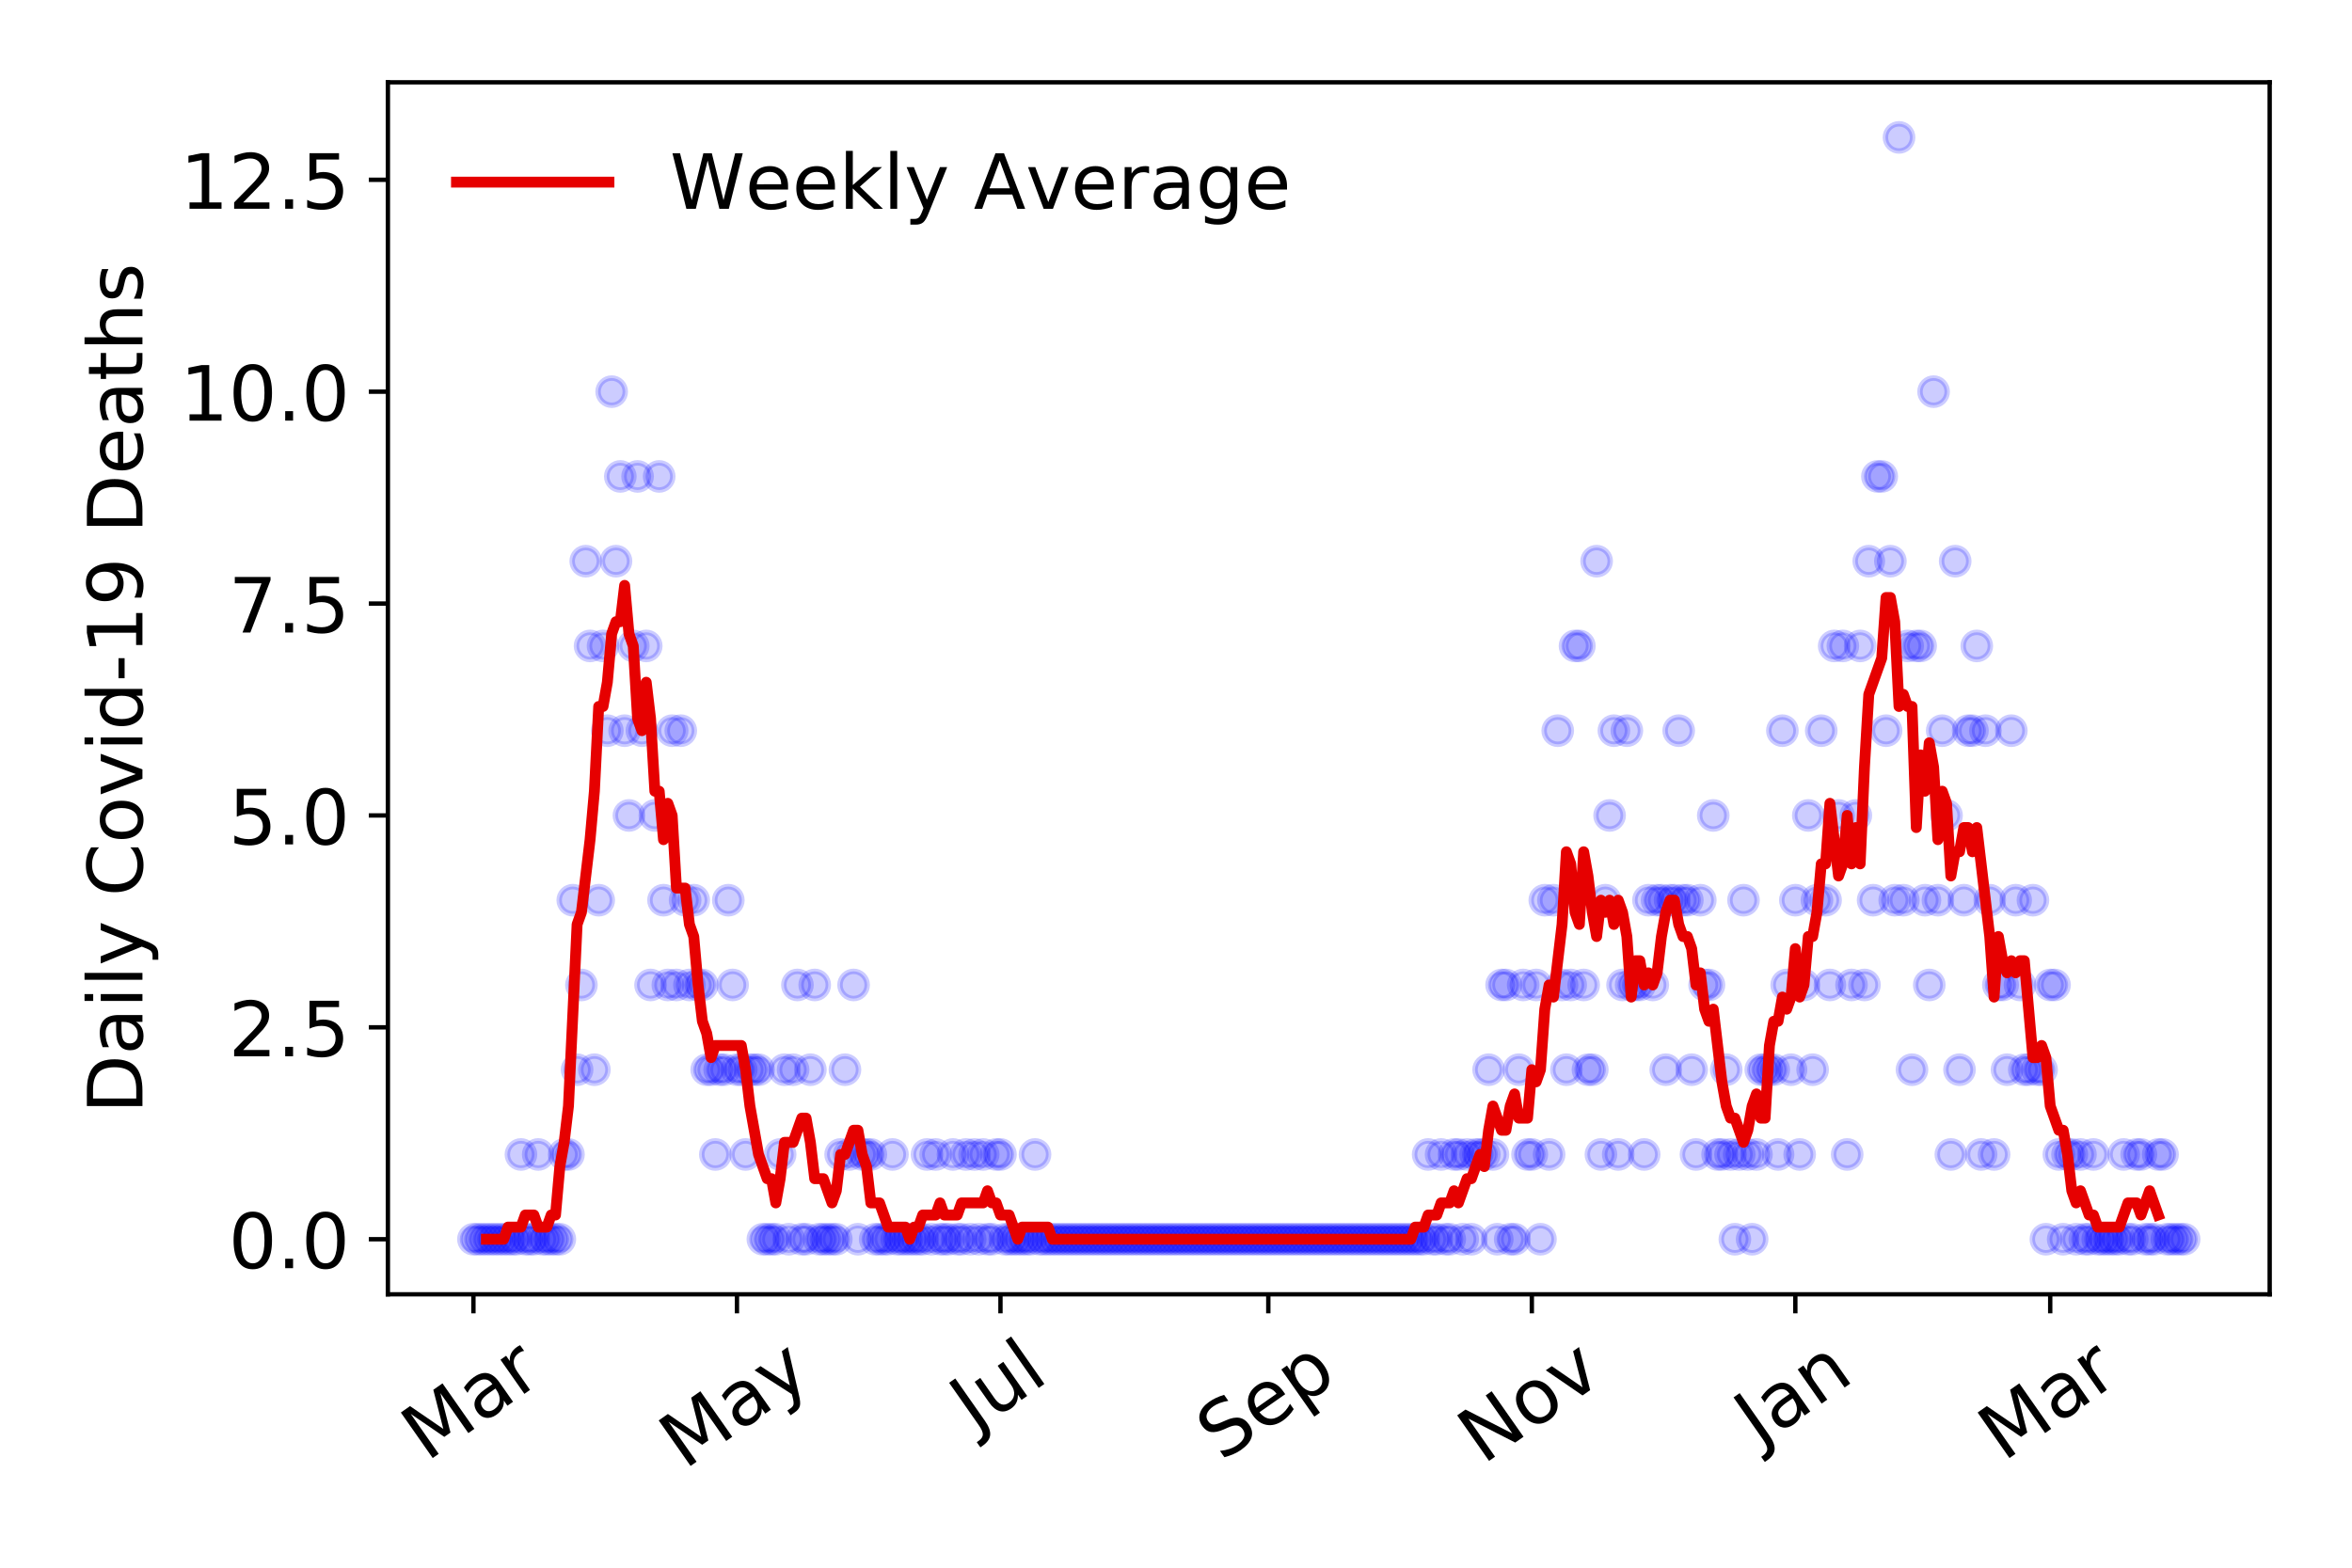 <?xml version="1.0" encoding="utf-8" standalone="no"?>
<!DOCTYPE svg PUBLIC "-//W3C//DTD SVG 1.1//EN"
  "http://www.w3.org/Graphics/SVG/1.1/DTD/svg11.dtd">
<!-- Created with matplotlib (https://matplotlib.org/) -->
<svg height="288pt" version="1.1" viewBox="0 0 432 288" width="432pt" xmlns="http://www.w3.org/2000/svg" xmlns:xlink="http://www.w3.org/1999/xlink">
 <defs>
  <style type="text/css">
*{stroke-linecap:butt;stroke-linejoin:round;}
  </style>
 </defs>
 <g id="figure_1">
  <g id="patch_1">
   <path d="M 0 288 
L 432 288 
L 432 0 
L 0 0 
z
" style="fill:#ffffff;"/>
  </g>
  <g id="axes_1">
   <g id="patch_2">
    <path d="M 71.245 237.778 
L 416.88 237.778 
L 416.88 15.12 
L 71.245 15.12 
z
" style="fill:#ffffff;"/>
   </g>
   <g id="matplotlib.axis_1">
    <g id="xtick_1">
     <g id="line2d_1">
      <defs>
       <path d="M 0 0 
L 0 3.5 
" id="mc49c32acf1" style="stroke:#000000;stroke-width:0.8;"/>
      </defs>
      <g>
       <use style="stroke:#000000;stroke-width:0.8;" x="86.956" xlink:href="#mc49c32acf1" y="237.778"/>
      </g>
     </g>
     <g id="text_1">
      <!-- Mar -->
      <defs>
       <path d="M 9.812 72.906 
L 24.516 72.906 
L 43.109 23.297 
L 61.812 72.906 
L 76.516 72.906 
L 76.516 0 
L 66.891 0 
L 66.891 64.016 
L 48.094 14.016 
L 38.188 14.016 
L 19.391 64.016 
L 19.391 0 
L 9.812 0 
z
" id="DejaVuSans-77"/>
       <path d="M 34.281 27.484 
Q 23.391 27.484 19.188 25 
Q 14.984 22.516 14.984 16.5 
Q 14.984 11.719 18.141 8.906 
Q 21.297 6.109 26.703 6.109 
Q 34.188 6.109 38.703 11.406 
Q 43.219 16.703 43.219 25.484 
L 43.219 27.484 
z
M 52.203 31.203 
L 52.203 0 
L 43.219 0 
L 43.219 8.297 
Q 40.141 3.328 35.547 0.953 
Q 30.953 -1.422 24.312 -1.422 
Q 15.922 -1.422 10.953 3.297 
Q 6 8.016 6 15.922 
Q 6 25.141 12.172 29.828 
Q 18.359 34.516 30.609 34.516 
L 43.219 34.516 
L 43.219 35.406 
Q 43.219 41.609 39.141 45 
Q 35.062 48.391 27.688 48.391 
Q 23 48.391 18.547 47.266 
Q 14.109 46.141 10.016 43.891 
L 10.016 52.203 
Q 14.938 54.109 19.578 55.047 
Q 24.219 56 28.609 56 
Q 40.484 56 46.344 49.844 
Q 52.203 43.703 52.203 31.203 
z
" id="DejaVuSans-97"/>
       <path d="M 41.109 46.297 
Q 39.594 47.172 37.812 47.578 
Q 36.031 48 33.891 48 
Q 26.266 48 22.188 43.047 
Q 18.109 38.094 18.109 28.812 
L 18.109 0 
L 9.078 0 
L 9.078 54.688 
L 18.109 54.688 
L 18.109 46.188 
Q 20.953 51.172 25.484 53.578 
Q 30.031 56 36.531 56 
Q 37.453 56 38.578 55.875 
Q 39.703 55.766 41.062 55.516 
z
" id="DejaVuSans-114"/>
      </defs>
      <g transform="translate(78.353 268.643)rotate(-35)scale(0.14 -0.14)">
       <use xlink:href="#DejaVuSans-77"/>
       <use x="86.279" xlink:href="#DejaVuSans-97"/>
       <use x="147.559" xlink:href="#DejaVuSans-114"/>
      </g>
     </g>
    </g>
    <g id="xtick_2">
     <g id="line2d_2">
      <g>
       <use style="stroke:#000000;stroke-width:0.8;" x="135.357" xlink:href="#mc49c32acf1" y="237.778"/>
      </g>
     </g>
     <g id="text_2">
      <!-- May -->
      <defs>
       <path d="M 32.172 -5.078 
Q 28.375 -14.844 24.75 -17.812 
Q 21.141 -20.797 15.094 -20.797 
L 7.906 -20.797 
L 7.906 -13.281 
L 13.188 -13.281 
Q 16.891 -13.281 18.938 -11.516 
Q 21 -9.766 23.484 -3.219 
L 25.094 0.875 
L 2.984 54.688 
L 12.5 54.688 
L 29.594 11.922 
L 46.688 54.688 
L 56.203 54.688 
z
" id="DejaVuSans-121"/>
      </defs>
      <g transform="translate(125.718 270.094)rotate(-35)scale(0.14 -0.14)">
       <use xlink:href="#DejaVuSans-77"/>
       <use x="86.279" xlink:href="#DejaVuSans-97"/>
       <use x="147.559" xlink:href="#DejaVuSans-121"/>
      </g>
     </g>
    </g>
    <g id="xtick_3">
     <g id="line2d_3">
      <g>
       <use style="stroke:#000000;stroke-width:0.8;" x="183.759" xlink:href="#mc49c32acf1" y="237.778"/>
      </g>
     </g>
     <g id="text_3">
      <!-- Jul -->
      <defs>
       <path d="M 9.812 72.906 
L 19.672 72.906 
L 19.672 5.078 
Q 19.672 -8.109 14.672 -14.062 
Q 9.672 -20.016 -1.422 -20.016 
L -5.172 -20.016 
L -5.172 -11.719 
L -2.094 -11.719 
Q 4.438 -11.719 7.125 -8.047 
Q 9.812 -4.391 9.812 5.078 
z
" id="DejaVuSans-74"/>
       <path d="M 8.5 21.578 
L 8.5 54.688 
L 17.484 54.688 
L 17.484 21.922 
Q 17.484 14.156 20.5 10.266 
Q 23.531 6.391 29.594 6.391 
Q 36.859 6.391 41.078 11.031 
Q 45.312 15.672 45.312 23.688 
L 45.312 54.688 
L 54.297 54.688 
L 54.297 0 
L 45.312 0 
L 45.312 8.406 
Q 42.047 3.422 37.719 1 
Q 33.406 -1.422 27.688 -1.422 
Q 18.266 -1.422 13.375 4.438 
Q 8.5 10.297 8.5 21.578 
z
M 31.109 56 
z
" id="DejaVuSans-117"/>
       <path d="M 9.422 75.984 
L 18.406 75.984 
L 18.406 0 
L 9.422 0 
z
" id="DejaVuSans-108"/>
      </defs>
      <g transform="translate(179.056 263.181)rotate(-35)scale(0.14 -0.14)">
       <use xlink:href="#DejaVuSans-74"/>
       <use x="29.492" xlink:href="#DejaVuSans-117"/>
       <use x="92.871" xlink:href="#DejaVuSans-108"/>
      </g>
     </g>
    </g>
    <g id="xtick_4">
     <g id="line2d_4">
      <g>
       <use style="stroke:#000000;stroke-width:0.8;" x="232.954" xlink:href="#mc49c32acf1" y="237.778"/>
      </g>
     </g>
     <g id="text_4">
      <!-- Sep -->
      <defs>
       <path d="M 53.516 70.516 
L 53.516 60.891 
Q 47.906 63.578 42.922 64.891 
Q 37.938 66.219 33.297 66.219 
Q 25.25 66.219 20.875 63.094 
Q 16.5 59.969 16.5 54.203 
Q 16.5 49.359 19.406 46.891 
Q 22.312 44.438 30.422 42.922 
L 36.375 41.703 
Q 47.406 39.594 52.656 34.297 
Q 57.906 29 57.906 20.125 
Q 57.906 9.516 50.797 4.047 
Q 43.703 -1.422 29.984 -1.422 
Q 24.812 -1.422 18.969 -0.25 
Q 13.141 0.922 6.891 3.219 
L 6.891 13.375 
Q 12.891 10.016 18.656 8.297 
Q 24.422 6.594 29.984 6.594 
Q 38.422 6.594 43.016 9.906 
Q 47.609 13.234 47.609 19.391 
Q 47.609 24.75 44.312 27.781 
Q 41.016 30.812 33.5 32.328 
L 27.484 33.5 
Q 16.453 35.688 11.516 40.375 
Q 6.594 45.062 6.594 53.422 
Q 6.594 63.094 13.406 68.656 
Q 20.219 74.219 32.172 74.219 
Q 37.312 74.219 42.625 73.281 
Q 47.953 72.359 53.516 70.516 
z
" id="DejaVuSans-83"/>
       <path d="M 56.203 29.594 
L 56.203 25.203 
L 14.891 25.203 
Q 15.484 15.922 20.484 11.062 
Q 25.484 6.203 34.422 6.203 
Q 39.594 6.203 44.453 7.469 
Q 49.312 8.734 54.109 11.281 
L 54.109 2.781 
Q 49.266 0.734 44.188 -0.344 
Q 39.109 -1.422 33.891 -1.422 
Q 20.797 -1.422 13.156 6.188 
Q 5.516 13.812 5.516 26.812 
Q 5.516 40.234 12.766 48.109 
Q 20.016 56 32.328 56 
Q 43.359 56 49.781 48.891 
Q 56.203 41.797 56.203 29.594 
z
M 47.219 32.234 
Q 47.125 39.594 43.094 43.984 
Q 39.062 48.391 32.422 48.391 
Q 24.906 48.391 20.391 44.141 
Q 15.875 39.891 15.188 32.172 
z
" id="DejaVuSans-101"/>
       <path d="M 18.109 8.203 
L 18.109 -20.797 
L 9.078 -20.797 
L 9.078 54.688 
L 18.109 54.688 
L 18.109 46.391 
Q 20.953 51.266 25.266 53.625 
Q 29.594 56 35.594 56 
Q 45.562 56 51.781 48.094 
Q 58.016 40.188 58.016 27.297 
Q 58.016 14.406 51.781 6.484 
Q 45.562 -1.422 35.594 -1.422 
Q 29.594 -1.422 25.266 0.953 
Q 20.953 3.328 18.109 8.203 
z
M 48.688 27.297 
Q 48.688 37.203 44.609 42.844 
Q 40.531 48.484 33.406 48.484 
Q 26.266 48.484 22.188 42.844 
Q 18.109 37.203 18.109 27.297 
Q 18.109 17.391 22.188 11.75 
Q 26.266 6.109 33.406 6.109 
Q 40.531 6.109 44.609 11.75 
Q 48.688 17.391 48.688 27.297 
z
" id="DejaVuSans-112"/>
      </defs>
      <g transform="translate(224.361 268.629)rotate(-35)scale(0.14 -0.14)">
       <use xlink:href="#DejaVuSans-83"/>
       <use x="63.477" xlink:href="#DejaVuSans-101"/>
       <use x="125" xlink:href="#DejaVuSans-112"/>
      </g>
     </g>
    </g>
    <g id="xtick_5">
     <g id="line2d_5">
      <g>
       <use style="stroke:#000000;stroke-width:0.8;" x="281.356" xlink:href="#mc49c32acf1" y="237.778"/>
      </g>
     </g>
     <g id="text_5">
      <!-- Nov -->
      <defs>
       <path d="M 9.812 72.906 
L 23.094 72.906 
L 55.422 11.922 
L 55.422 72.906 
L 64.984 72.906 
L 64.984 0 
L 51.703 0 
L 19.391 60.984 
L 19.391 0 
L 9.812 0 
z
" id="DejaVuSans-78"/>
       <path d="M 30.609 48.391 
Q 23.391 48.391 19.188 42.75 
Q 14.984 37.109 14.984 27.297 
Q 14.984 17.484 19.156 11.844 
Q 23.344 6.203 30.609 6.203 
Q 37.797 6.203 41.984 11.859 
Q 46.188 17.531 46.188 27.297 
Q 46.188 37.016 41.984 42.703 
Q 37.797 48.391 30.609 48.391 
z
M 30.609 56 
Q 42.328 56 49.016 48.375 
Q 55.719 40.766 55.719 27.297 
Q 55.719 13.875 49.016 6.219 
Q 42.328 -1.422 30.609 -1.422 
Q 18.844 -1.422 12.172 6.219 
Q 5.516 13.875 5.516 27.297 
Q 5.516 40.766 12.172 48.375 
Q 18.844 56 30.609 56 
z
" id="DejaVuSans-111"/>
       <path d="M 2.984 54.688 
L 12.5 54.688 
L 29.594 8.797 
L 46.688 54.688 
L 56.203 54.688 
L 35.688 0 
L 23.484 0 
z
" id="DejaVuSans-118"/>
      </defs>
      <g transform="translate(272.379 269.166)rotate(-35)scale(0.14 -0.14)">
       <use xlink:href="#DejaVuSans-78"/>
       <use x="74.805" xlink:href="#DejaVuSans-111"/>
       <use x="135.986" xlink:href="#DejaVuSans-118"/>
      </g>
     </g>
    </g>
    <g id="xtick_6">
     <g id="line2d_6">
      <g>
       <use style="stroke:#000000;stroke-width:0.8;" x="329.757" xlink:href="#mc49c32acf1" y="237.778"/>
      </g>
     </g>
     <g id="text_6">
      <!-- Jan -->
      <defs>
       <path d="M 54.891 33.016 
L 54.891 0 
L 45.906 0 
L 45.906 32.719 
Q 45.906 40.484 42.875 44.328 
Q 39.844 48.188 33.797 48.188 
Q 26.516 48.188 22.312 43.547 
Q 18.109 38.922 18.109 30.906 
L 18.109 0 
L 9.078 0 
L 9.078 54.688 
L 18.109 54.688 
L 18.109 46.188 
Q 21.344 51.125 25.703 53.562 
Q 30.078 56 35.797 56 
Q 45.219 56 50.047 50.172 
Q 54.891 44.344 54.891 33.016 
z
" id="DejaVuSans-110"/>
      </defs>
      <g transform="translate(323.134 265.871)rotate(-35)scale(0.14 -0.14)">
       <use xlink:href="#DejaVuSans-74"/>
       <use x="29.492" xlink:href="#DejaVuSans-97"/>
       <use x="90.771" xlink:href="#DejaVuSans-110"/>
      </g>
     </g>
    </g>
    <g id="xtick_7">
     <g id="line2d_7">
      <g>
       <use style="stroke:#000000;stroke-width:0.8;" x="376.572" xlink:href="#mc49c32acf1" y="237.778"/>
      </g>
     </g>
     <g id="text_7">
      <!-- Mar -->
      <g transform="translate(367.969 268.643)rotate(-35)scale(0.14 -0.14)">
       <use xlink:href="#DejaVuSans-77"/>
       <use x="86.279" xlink:href="#DejaVuSans-97"/>
       <use x="147.559" xlink:href="#DejaVuSans-114"/>
      </g>
     </g>
    </g>
   </g>
   <g id="matplotlib.axis_2">
    <g id="ytick_1">
     <g id="line2d_8">
      <defs>
       <path d="M 0 0 
L -3.5 0 
" id="mb6da3be684" style="stroke:#000000;stroke-width:0.8;"/>
      </defs>
      <g>
       <use style="stroke:#000000;stroke-width:0.8;" x="71.245" xlink:href="#mb6da3be684" y="227.657"/>
      </g>
     </g>
     <g id="text_8">
      <!-- 0.0 -->
      <defs>
       <path d="M 31.781 66.406 
Q 24.172 66.406 20.328 58.906 
Q 16.5 51.422 16.5 36.375 
Q 16.5 21.391 20.328 13.891 
Q 24.172 6.391 31.781 6.391 
Q 39.453 6.391 43.281 13.891 
Q 47.125 21.391 47.125 36.375 
Q 47.125 51.422 43.281 58.906 
Q 39.453 66.406 31.781 66.406 
z
M 31.781 74.219 
Q 44.047 74.219 50.516 64.516 
Q 56.984 54.828 56.984 36.375 
Q 56.984 17.969 50.516 8.266 
Q 44.047 -1.422 31.781 -1.422 
Q 19.531 -1.422 13.062 8.266 
Q 6.594 17.969 6.594 36.375 
Q 6.594 54.828 13.062 64.516 
Q 19.531 74.219 31.781 74.219 
z
" id="DejaVuSans-48"/>
       <path d="M 10.688 12.406 
L 21 12.406 
L 21 0 
L 10.688 0 
z
" id="DejaVuSans-46"/>
      </defs>
      <g transform="translate(41.981 232.976)scale(0.14 -0.14)">
       <use xlink:href="#DejaVuSans-48"/>
       <use x="63.623" xlink:href="#DejaVuSans-46"/>
       <use x="95.41" xlink:href="#DejaVuSans-48"/>
      </g>
     </g>
    </g>
    <g id="ytick_2">
     <g id="line2d_9">
      <g>
       <use style="stroke:#000000;stroke-width:0.8;" x="71.245" xlink:href="#mb6da3be684" y="188.731"/>
      </g>
     </g>
     <g id="text_9">
      <!-- 2.5 -->
      <defs>
       <path d="M 19.188 8.297 
L 53.609 8.297 
L 53.609 0 
L 7.328 0 
L 7.328 8.297 
Q 12.938 14.109 22.625 23.891 
Q 32.328 33.688 34.812 36.531 
Q 39.547 41.844 41.422 45.531 
Q 43.312 49.219 43.312 52.781 
Q 43.312 58.594 39.234 62.25 
Q 35.156 65.922 28.609 65.922 
Q 23.969 65.922 18.812 64.312 
Q 13.672 62.703 7.812 59.422 
L 7.812 69.391 
Q 13.766 71.781 18.938 73 
Q 24.125 74.219 28.422 74.219 
Q 39.75 74.219 46.484 68.547 
Q 53.219 62.891 53.219 53.422 
Q 53.219 48.922 51.531 44.891 
Q 49.859 40.875 45.406 35.406 
Q 44.188 33.984 37.641 27.219 
Q 31.109 20.453 19.188 8.297 
z
" id="DejaVuSans-50"/>
       <path d="M 10.797 72.906 
L 49.516 72.906 
L 49.516 64.594 
L 19.828 64.594 
L 19.828 46.734 
Q 21.969 47.469 24.109 47.828 
Q 26.266 48.188 28.422 48.188 
Q 40.625 48.188 47.75 41.5 
Q 54.891 34.812 54.891 23.391 
Q 54.891 11.625 47.562 5.094 
Q 40.234 -1.422 26.906 -1.422 
Q 22.312 -1.422 17.547 -0.641 
Q 12.797 0.141 7.719 1.703 
L 7.719 11.625 
Q 12.109 9.234 16.797 8.062 
Q 21.484 6.891 26.703 6.891 
Q 35.156 6.891 40.078 11.328 
Q 45.016 15.766 45.016 23.391 
Q 45.016 31 40.078 35.438 
Q 35.156 39.891 26.703 39.891 
Q 22.75 39.891 18.812 39.016 
Q 14.891 38.141 10.797 36.281 
z
" id="DejaVuSans-53"/>
      </defs>
      <g transform="translate(41.981 194.05)scale(0.14 -0.14)">
       <use xlink:href="#DejaVuSans-50"/>
       <use x="63.623" xlink:href="#DejaVuSans-46"/>
       <use x="95.41" xlink:href="#DejaVuSans-53"/>
      </g>
     </g>
    </g>
    <g id="ytick_3">
     <g id="line2d_10">
      <g>
       <use style="stroke:#000000;stroke-width:0.8;" x="71.245" xlink:href="#mb6da3be684" y="149.805"/>
      </g>
     </g>
     <g id="text_10">
      <!-- 5.0 -->
      <g transform="translate(41.981 155.124)scale(0.14 -0.14)">
       <use xlink:href="#DejaVuSans-53"/>
       <use x="63.623" xlink:href="#DejaVuSans-46"/>
       <use x="95.41" xlink:href="#DejaVuSans-48"/>
      </g>
     </g>
    </g>
    <g id="ytick_4">
     <g id="line2d_11">
      <g>
       <use style="stroke:#000000;stroke-width:0.8;" x="71.245" xlink:href="#mb6da3be684" y="110.879"/>
      </g>
     </g>
     <g id="text_11">
      <!-- 7.5 -->
      <defs>
       <path d="M 8.203 72.906 
L 55.078 72.906 
L 55.078 68.703 
L 28.609 0 
L 18.312 0 
L 43.219 64.594 
L 8.203 64.594 
z
" id="DejaVuSans-55"/>
      </defs>
      <g transform="translate(41.981 116.197)scale(0.14 -0.14)">
       <use xlink:href="#DejaVuSans-55"/>
       <use x="63.623" xlink:href="#DejaVuSans-46"/>
       <use x="95.41" xlink:href="#DejaVuSans-53"/>
      </g>
     </g>
    </g>
    <g id="ytick_5">
     <g id="line2d_12">
      <g>
       <use style="stroke:#000000;stroke-width:0.8;" x="71.245" xlink:href="#mb6da3be684" y="71.952"/>
      </g>
     </g>
     <g id="text_12">
      <!-- 10.0 -->
      <defs>
       <path d="M 12.406 8.297 
L 28.516 8.297 
L 28.516 63.922 
L 10.984 60.406 
L 10.984 69.391 
L 28.422 72.906 
L 38.281 72.906 
L 38.281 8.297 
L 54.391 8.297 
L 54.391 0 
L 12.406 0 
z
" id="DejaVuSans-49"/>
      </defs>
      <g transform="translate(33.073 77.271)scale(0.14 -0.14)">
       <use xlink:href="#DejaVuSans-49"/>
       <use x="63.623" xlink:href="#DejaVuSans-48"/>
       <use x="127.246" xlink:href="#DejaVuSans-46"/>
       <use x="159.033" xlink:href="#DejaVuSans-48"/>
      </g>
     </g>
    </g>
    <g id="ytick_6">
     <g id="line2d_13">
      <g>
       <use style="stroke:#000000;stroke-width:0.8;" x="71.245" xlink:href="#mb6da3be684" y="33.026"/>
      </g>
     </g>
     <g id="text_13">
      <!-- 12.5 -->
      <g transform="translate(33.073 38.345)scale(0.14 -0.14)">
       <use xlink:href="#DejaVuSans-49"/>
       <use x="63.623" xlink:href="#DejaVuSans-50"/>
       <use x="127.246" xlink:href="#DejaVuSans-46"/>
       <use x="159.033" xlink:href="#DejaVuSans-53"/>
      </g>
     </g>
    </g>
    <g id="text_14">
     <!-- Daily Covid-19 Deaths -->
     <defs>
      <path d="M 19.672 64.797 
L 19.672 8.109 
L 31.594 8.109 
Q 46.688 8.109 53.688 14.938 
Q 60.688 21.781 60.688 36.531 
Q 60.688 51.172 53.688 57.984 
Q 46.688 64.797 31.594 64.797 
z
M 9.812 72.906 
L 30.078 72.906 
Q 51.266 72.906 61.172 64.094 
Q 71.094 55.281 71.094 36.531 
Q 71.094 17.672 61.125 8.828 
Q 51.172 0 30.078 0 
L 9.812 0 
z
" id="DejaVuSans-68"/>
      <path d="M 9.422 54.688 
L 18.406 54.688 
L 18.406 0 
L 9.422 0 
z
M 9.422 75.984 
L 18.406 75.984 
L 18.406 64.594 
L 9.422 64.594 
z
" id="DejaVuSans-105"/>
      <path id="DejaVuSans-32"/>
      <path d="M 64.406 67.281 
L 64.406 56.891 
Q 59.422 61.531 53.781 63.812 
Q 48.141 66.109 41.797 66.109 
Q 29.297 66.109 22.656 58.469 
Q 16.016 50.828 16.016 36.375 
Q 16.016 21.969 22.656 14.328 
Q 29.297 6.688 41.797 6.688 
Q 48.141 6.688 53.781 8.984 
Q 59.422 11.281 64.406 15.922 
L 64.406 5.609 
Q 59.234 2.094 53.438 0.328 
Q 47.656 -1.422 41.219 -1.422 
Q 24.656 -1.422 15.125 8.703 
Q 5.609 18.844 5.609 36.375 
Q 5.609 53.953 15.125 64.078 
Q 24.656 74.219 41.219 74.219 
Q 47.75 74.219 53.531 72.484 
Q 59.328 70.75 64.406 67.281 
z
" id="DejaVuSans-67"/>
      <path d="M 45.406 46.391 
L 45.406 75.984 
L 54.391 75.984 
L 54.391 0 
L 45.406 0 
L 45.406 8.203 
Q 42.578 3.328 38.25 0.953 
Q 33.938 -1.422 27.875 -1.422 
Q 17.969 -1.422 11.734 6.484 
Q 5.516 14.406 5.516 27.297 
Q 5.516 40.188 11.734 48.094 
Q 17.969 56 27.875 56 
Q 33.938 56 38.25 53.625 
Q 42.578 51.266 45.406 46.391 
z
M 14.797 27.297 
Q 14.797 17.391 18.875 11.75 
Q 22.953 6.109 30.078 6.109 
Q 37.203 6.109 41.297 11.75 
Q 45.406 17.391 45.406 27.297 
Q 45.406 37.203 41.297 42.844 
Q 37.203 48.484 30.078 48.484 
Q 22.953 48.484 18.875 42.844 
Q 14.797 37.203 14.797 27.297 
z
" id="DejaVuSans-100"/>
      <path d="M 4.891 31.391 
L 31.203 31.391 
L 31.203 23.391 
L 4.891 23.391 
z
" id="DejaVuSans-45"/>
      <path d="M 10.984 1.516 
L 10.984 10.5 
Q 14.703 8.734 18.5 7.812 
Q 22.312 6.891 25.984 6.891 
Q 35.75 6.891 40.891 13.453 
Q 46.047 20.016 46.781 33.406 
Q 43.953 29.203 39.594 26.953 
Q 35.25 24.703 29.984 24.703 
Q 19.047 24.703 12.672 31.312 
Q 6.297 37.938 6.297 49.422 
Q 6.297 60.641 12.938 67.422 
Q 19.578 74.219 30.609 74.219 
Q 43.266 74.219 49.922 64.516 
Q 56.594 54.828 56.594 36.375 
Q 56.594 19.141 48.406 8.859 
Q 40.234 -1.422 26.422 -1.422 
Q 22.703 -1.422 18.891 -0.688 
Q 15.094 0.047 10.984 1.516 
z
M 30.609 32.422 
Q 37.25 32.422 41.125 36.953 
Q 45.016 41.5 45.016 49.422 
Q 45.016 57.281 41.125 61.844 
Q 37.25 66.406 30.609 66.406 
Q 23.969 66.406 20.094 61.844 
Q 16.219 57.281 16.219 49.422 
Q 16.219 41.5 20.094 36.953 
Q 23.969 32.422 30.609 32.422 
z
" id="DejaVuSans-57"/>
      <path d="M 18.312 70.219 
L 18.312 54.688 
L 36.812 54.688 
L 36.812 47.703 
L 18.312 47.703 
L 18.312 18.016 
Q 18.312 11.328 20.141 9.422 
Q 21.969 7.516 27.594 7.516 
L 36.812 7.516 
L 36.812 0 
L 27.594 0 
Q 17.188 0 13.234 3.875 
Q 9.281 7.766 9.281 18.016 
L 9.281 47.703 
L 2.688 47.703 
L 2.688 54.688 
L 9.281 54.688 
L 9.281 70.219 
z
" id="DejaVuSans-116"/>
      <path d="M 54.891 33.016 
L 54.891 0 
L 45.906 0 
L 45.906 32.719 
Q 45.906 40.484 42.875 44.328 
Q 39.844 48.188 33.797 48.188 
Q 26.516 48.188 22.312 43.547 
Q 18.109 38.922 18.109 30.906 
L 18.109 0 
L 9.078 0 
L 9.078 75.984 
L 18.109 75.984 
L 18.109 46.188 
Q 21.344 51.125 25.703 53.562 
Q 30.078 56 35.797 56 
Q 45.219 56 50.047 50.172 
Q 54.891 44.344 54.891 33.016 
z
" id="DejaVuSans-104"/>
      <path d="M 44.281 53.078 
L 44.281 44.578 
Q 40.484 46.531 36.375 47.5 
Q 32.281 48.484 27.875 48.484 
Q 21.188 48.484 17.844 46.438 
Q 14.5 44.391 14.5 40.281 
Q 14.5 37.156 16.891 35.375 
Q 19.281 33.594 26.516 31.984 
L 29.594 31.297 
Q 39.156 29.25 43.188 25.516 
Q 47.219 21.781 47.219 15.094 
Q 47.219 7.469 41.188 3.016 
Q 35.156 -1.422 24.609 -1.422 
Q 20.219 -1.422 15.453 -0.562 
Q 10.688 0.297 5.422 2 
L 5.422 11.281 
Q 10.406 8.688 15.234 7.391 
Q 20.062 6.109 24.812 6.109 
Q 31.156 6.109 34.562 8.281 
Q 37.984 10.453 37.984 14.406 
Q 37.984 18.062 35.516 20.016 
Q 33.062 21.969 24.703 23.781 
L 21.578 24.516 
Q 13.234 26.266 9.516 29.906 
Q 5.812 33.547 5.812 39.891 
Q 5.812 47.609 11.281 51.797 
Q 16.75 56 26.812 56 
Q 31.781 56 36.172 55.266 
Q 40.578 54.547 44.281 53.078 
z
" id="DejaVuSans-115"/>
     </defs>
     <g transform="translate(26.162 204.56)rotate(-90)scale(0.14 -0.14)">
      <use xlink:href="#DejaVuSans-68"/>
      <use x="77.002" xlink:href="#DejaVuSans-97"/>
      <use x="138.281" xlink:href="#DejaVuSans-105"/>
      <use x="166.064" xlink:href="#DejaVuSans-108"/>
      <use x="193.848" xlink:href="#DejaVuSans-121"/>
      <use x="253.027" xlink:href="#DejaVuSans-32"/>
      <use x="284.814" xlink:href="#DejaVuSans-67"/>
      <use x="354.639" xlink:href="#DejaVuSans-111"/>
      <use x="415.82" xlink:href="#DejaVuSans-118"/>
      <use x="475" xlink:href="#DejaVuSans-105"/>
      <use x="502.783" xlink:href="#DejaVuSans-100"/>
      <use x="566.26" xlink:href="#DejaVuSans-45"/>
      <use x="602.344" xlink:href="#DejaVuSans-49"/>
      <use x="665.967" xlink:href="#DejaVuSans-57"/>
      <use x="729.59" xlink:href="#DejaVuSans-32"/>
      <use x="761.377" xlink:href="#DejaVuSans-68"/>
      <use x="838.379" xlink:href="#DejaVuSans-101"/>
      <use x="899.902" xlink:href="#DejaVuSans-97"/>
      <use x="961.182" xlink:href="#DejaVuSans-116"/>
      <use x="1000.391" xlink:href="#DejaVuSans-104"/>
      <use x="1063.77" xlink:href="#DejaVuSans-115"/>
     </g>
    </g>
   </g>
   <g id="line2d_14">
    <defs>
     <path d="M 0 2.5 
C 0.663 2.5 1.299 2.237 1.768 1.768 
C 2.237 1.299 2.5 0.663 2.5 0 
C 2.5 -0.663 2.237 -1.299 1.768 -1.768 
C 1.299 -2.237 0.663 -2.5 0 -2.5 
C -0.663 -2.5 -1.299 -2.237 -1.768 -1.768 
C -2.237 -1.299 -2.5 -0.663 -2.5 0 
C -2.5 0.663 -2.237 1.299 -1.768 1.768 
C -1.299 2.237 -0.663 2.5 0 2.5 
z
" id="mf39caac41d" style="stroke:#0000ff;stroke-opacity:0.2;"/>
    </defs>
    <g clip-path="url(#p418a6fa172)">
     <use style="fill:#0000ff;fill-opacity:0.2;stroke:#0000ff;stroke-opacity:0.2;" x="86.956" xlink:href="#mf39caac41d" y="227.657"/>
     <use style="fill:#0000ff;fill-opacity:0.2;stroke:#0000ff;stroke-opacity:0.2;" x="87.749" xlink:href="#mf39caac41d" y="227.657"/>
     <use style="fill:#0000ff;fill-opacity:0.2;stroke:#0000ff;stroke-opacity:0.2;" x="88.543" xlink:href="#mf39caac41d" y="227.657"/>
     <use style="fill:#0000ff;fill-opacity:0.2;stroke:#0000ff;stroke-opacity:0.2;" x="89.336" xlink:href="#mf39caac41d" y="227.657"/>
     <use style="fill:#0000ff;fill-opacity:0.2;stroke:#0000ff;stroke-opacity:0.2;" x="90.13" xlink:href="#mf39caac41d" y="227.657"/>
     <use style="fill:#0000ff;fill-opacity:0.2;stroke:#0000ff;stroke-opacity:0.2;" x="90.923" xlink:href="#mf39caac41d" y="227.657"/>
     <use style="fill:#0000ff;fill-opacity:0.2;stroke:#0000ff;stroke-opacity:0.2;" x="91.716" xlink:href="#mf39caac41d" y="227.657"/>
     <use style="fill:#0000ff;fill-opacity:0.2;stroke:#0000ff;stroke-opacity:0.2;" x="92.51" xlink:href="#mf39caac41d" y="227.657"/>
     <use style="fill:#0000ff;fill-opacity:0.2;stroke:#0000ff;stroke-opacity:0.2;" x="93.303" xlink:href="#mf39caac41d" y="227.657"/>
     <use style="fill:#0000ff;fill-opacity:0.2;stroke:#0000ff;stroke-opacity:0.2;" x="94.097" xlink:href="#mf39caac41d" y="227.657"/>
     <use style="fill:#0000ff;fill-opacity:0.2;stroke:#0000ff;stroke-opacity:0.2;" x="94.89" xlink:href="#mf39caac41d" y="227.657"/>
     <use style="fill:#0000ff;fill-opacity:0.2;stroke:#0000ff;stroke-opacity:0.2;" x="95.684" xlink:href="#mf39caac41d" y="212.087"/>
     <use style="fill:#0000ff;fill-opacity:0.2;stroke:#0000ff;stroke-opacity:0.2;" x="96.477" xlink:href="#mf39caac41d" y="227.657"/>
     <use style="fill:#0000ff;fill-opacity:0.2;stroke:#0000ff;stroke-opacity:0.2;" x="97.271" xlink:href="#mf39caac41d" y="227.657"/>
     <use style="fill:#0000ff;fill-opacity:0.2;stroke:#0000ff;stroke-opacity:0.2;" x="98.064" xlink:href="#mf39caac41d" y="227.657"/>
     <use style="fill:#0000ff;fill-opacity:0.2;stroke:#0000ff;stroke-opacity:0.2;" x="98.858" xlink:href="#mf39caac41d" y="212.087"/>
     <use style="fill:#0000ff;fill-opacity:0.2;stroke:#0000ff;stroke-opacity:0.2;" x="99.651" xlink:href="#mf39caac41d" y="227.657"/>
     <use style="fill:#0000ff;fill-opacity:0.2;stroke:#0000ff;stroke-opacity:0.2;" x="100.445" xlink:href="#mf39caac41d" y="227.657"/>
     <use style="fill:#0000ff;fill-opacity:0.2;stroke:#0000ff;stroke-opacity:0.2;" x="101.238" xlink:href="#mf39caac41d" y="227.657"/>
     <use style="fill:#0000ff;fill-opacity:0.2;stroke:#0000ff;stroke-opacity:0.2;" x="102.032" xlink:href="#mf39caac41d" y="227.657"/>
     <use style="fill:#0000ff;fill-opacity:0.2;stroke:#0000ff;stroke-opacity:0.2;" x="102.825" xlink:href="#mf39caac41d" y="227.657"/>
     <use style="fill:#0000ff;fill-opacity:0.2;stroke:#0000ff;stroke-opacity:0.2;" x="103.619" xlink:href="#mf39caac41d" y="212.087"/>
     <use style="fill:#0000ff;fill-opacity:0.2;stroke:#0000ff;stroke-opacity:0.2;" x="104.412" xlink:href="#mf39caac41d" y="212.087"/>
     <use style="fill:#0000ff;fill-opacity:0.2;stroke:#0000ff;stroke-opacity:0.2;" x="105.205" xlink:href="#mf39caac41d" y="165.375"/>
     <use style="fill:#0000ff;fill-opacity:0.2;stroke:#0000ff;stroke-opacity:0.2;" x="105.999" xlink:href="#mf39caac41d" y="196.516"/>
     <use style="fill:#0000ff;fill-opacity:0.2;stroke:#0000ff;stroke-opacity:0.2;" x="106.792" xlink:href="#mf39caac41d" y="180.946"/>
     <use style="fill:#0000ff;fill-opacity:0.2;stroke:#0000ff;stroke-opacity:0.2;" x="107.586" xlink:href="#mf39caac41d" y="103.093"/>
     <use style="fill:#0000ff;fill-opacity:0.2;stroke:#0000ff;stroke-opacity:0.2;" x="108.379" xlink:href="#mf39caac41d" y="118.664"/>
     <use style="fill:#0000ff;fill-opacity:0.2;stroke:#0000ff;stroke-opacity:0.2;" x="109.173" xlink:href="#mf39caac41d" y="196.516"/>
     <use style="fill:#0000ff;fill-opacity:0.2;stroke:#0000ff;stroke-opacity:0.2;" x="109.966" xlink:href="#mf39caac41d" y="165.375"/>
     <use style="fill:#0000ff;fill-opacity:0.2;stroke:#0000ff;stroke-opacity:0.2;" x="110.76" xlink:href="#mf39caac41d" y="118.664"/>
     <use style="fill:#0000ff;fill-opacity:0.2;stroke:#0000ff;stroke-opacity:0.2;" x="111.553" xlink:href="#mf39caac41d" y="134.234"/>
     <use style="fill:#0000ff;fill-opacity:0.2;stroke:#0000ff;stroke-opacity:0.2;" x="112.347" xlink:href="#mf39caac41d" y="71.952"/>
     <use style="fill:#0000ff;fill-opacity:0.2;stroke:#0000ff;stroke-opacity:0.2;" x="113.14" xlink:href="#mf39caac41d" y="103.093"/>
     <use style="fill:#0000ff;fill-opacity:0.2;stroke:#0000ff;stroke-opacity:0.2;" x="113.934" xlink:href="#mf39caac41d" y="87.523"/>
     <use style="fill:#0000ff;fill-opacity:0.2;stroke:#0000ff;stroke-opacity:0.2;" x="114.727" xlink:href="#mf39caac41d" y="134.234"/>
     <use style="fill:#0000ff;fill-opacity:0.2;stroke:#0000ff;stroke-opacity:0.2;" x="115.521" xlink:href="#mf39caac41d" y="149.805"/>
     <use style="fill:#0000ff;fill-opacity:0.2;stroke:#0000ff;stroke-opacity:0.2;" x="116.314" xlink:href="#mf39caac41d" y="118.664"/>
     <use style="fill:#0000ff;fill-opacity:0.2;stroke:#0000ff;stroke-opacity:0.2;" x="117.107" xlink:href="#mf39caac41d" y="87.523"/>
     <use style="fill:#0000ff;fill-opacity:0.2;stroke:#0000ff;stroke-opacity:0.2;" x="117.901" xlink:href="#mf39caac41d" y="134.234"/>
     <use style="fill:#0000ff;fill-opacity:0.2;stroke:#0000ff;stroke-opacity:0.2;" x="118.694" xlink:href="#mf39caac41d" y="118.664"/>
     <use style="fill:#0000ff;fill-opacity:0.2;stroke:#0000ff;stroke-opacity:0.2;" x="119.488" xlink:href="#mf39caac41d" y="180.946"/>
     <use style="fill:#0000ff;fill-opacity:0.2;stroke:#0000ff;stroke-opacity:0.2;" x="120.281" xlink:href="#mf39caac41d" y="149.805"/>
     <use style="fill:#0000ff;fill-opacity:0.2;stroke:#0000ff;stroke-opacity:0.2;" x="121.075" xlink:href="#mf39caac41d" y="87.523"/>
     <use style="fill:#0000ff;fill-opacity:0.2;stroke:#0000ff;stroke-opacity:0.2;" x="121.868" xlink:href="#mf39caac41d" y="165.375"/>
     <use style="fill:#0000ff;fill-opacity:0.2;stroke:#0000ff;stroke-opacity:0.2;" x="122.662" xlink:href="#mf39caac41d" y="180.946"/>
     <use style="fill:#0000ff;fill-opacity:0.2;stroke:#0000ff;stroke-opacity:0.2;" x="123.455" xlink:href="#mf39caac41d" y="134.234"/>
     <use style="fill:#0000ff;fill-opacity:0.2;stroke:#0000ff;stroke-opacity:0.2;" x="124.249" xlink:href="#mf39caac41d" y="180.946"/>
     <use style="fill:#0000ff;fill-opacity:0.2;stroke:#0000ff;stroke-opacity:0.2;" x="125.042" xlink:href="#mf39caac41d" y="134.234"/>
     <use style="fill:#0000ff;fill-opacity:0.2;stroke:#0000ff;stroke-opacity:0.2;" x="125.836" xlink:href="#mf39caac41d" y="165.375"/>
     <use style="fill:#0000ff;fill-opacity:0.2;stroke:#0000ff;stroke-opacity:0.2;" x="126.629" xlink:href="#mf39caac41d" y="180.946"/>
     <use style="fill:#0000ff;fill-opacity:0.2;stroke:#0000ff;stroke-opacity:0.2;" x="127.423" xlink:href="#mf39caac41d" y="165.375"/>
     <use style="fill:#0000ff;fill-opacity:0.2;stroke:#0000ff;stroke-opacity:0.2;" x="128.216" xlink:href="#mf39caac41d" y="180.946"/>
     <use style="fill:#0000ff;fill-opacity:0.2;stroke:#0000ff;stroke-opacity:0.2;" x="129.01" xlink:href="#mf39caac41d" y="180.946"/>
     <use style="fill:#0000ff;fill-opacity:0.2;stroke:#0000ff;stroke-opacity:0.2;" x="129.803" xlink:href="#mf39caac41d" y="196.516"/>
     <use style="fill:#0000ff;fill-opacity:0.2;stroke:#0000ff;stroke-opacity:0.2;" x="130.596" xlink:href="#mf39caac41d" y="196.516"/>
     <use style="fill:#0000ff;fill-opacity:0.2;stroke:#0000ff;stroke-opacity:0.2;" x="131.39" xlink:href="#mf39caac41d" y="212.087"/>
     <use style="fill:#0000ff;fill-opacity:0.2;stroke:#0000ff;stroke-opacity:0.2;" x="132.183" xlink:href="#mf39caac41d" y="196.516"/>
     <use style="fill:#0000ff;fill-opacity:0.2;stroke:#0000ff;stroke-opacity:0.2;" x="132.977" xlink:href="#mf39caac41d" y="196.516"/>
     <use style="fill:#0000ff;fill-opacity:0.2;stroke:#0000ff;stroke-opacity:0.2;" x="133.77" xlink:href="#mf39caac41d" y="165.375"/>
     <use style="fill:#0000ff;fill-opacity:0.2;stroke:#0000ff;stroke-opacity:0.2;" x="134.564" xlink:href="#mf39caac41d" y="180.946"/>
     <use style="fill:#0000ff;fill-opacity:0.2;stroke:#0000ff;stroke-opacity:0.2;" x="135.357" xlink:href="#mf39caac41d" y="196.516"/>
     <use style="fill:#0000ff;fill-opacity:0.2;stroke:#0000ff;stroke-opacity:0.2;" x="136.151" xlink:href="#mf39caac41d" y="196.516"/>
     <use style="fill:#0000ff;fill-opacity:0.2;stroke:#0000ff;stroke-opacity:0.2;" x="136.944" xlink:href="#mf39caac41d" y="212.087"/>
     <use style="fill:#0000ff;fill-opacity:0.2;stroke:#0000ff;stroke-opacity:0.2;" x="137.738" xlink:href="#mf39caac41d" y="196.516"/>
     <use style="fill:#0000ff;fill-opacity:0.2;stroke:#0000ff;stroke-opacity:0.2;" x="138.531" xlink:href="#mf39caac41d" y="196.516"/>
     <use style="fill:#0000ff;fill-opacity:0.2;stroke:#0000ff;stroke-opacity:0.2;" x="139.325" xlink:href="#mf39caac41d" y="196.516"/>
     <use style="fill:#0000ff;fill-opacity:0.2;stroke:#0000ff;stroke-opacity:0.2;" x="140.118" xlink:href="#mf39caac41d" y="227.657"/>
     <use style="fill:#0000ff;fill-opacity:0.2;stroke:#0000ff;stroke-opacity:0.2;" x="140.912" xlink:href="#mf39caac41d" y="227.657"/>
     <use style="fill:#0000ff;fill-opacity:0.2;stroke:#0000ff;stroke-opacity:0.2;" x="141.705" xlink:href="#mf39caac41d" y="227.657"/>
     <use style="fill:#0000ff;fill-opacity:0.2;stroke:#0000ff;stroke-opacity:0.2;" x="142.498" xlink:href="#mf39caac41d" y="227.657"/>
     <use style="fill:#0000ff;fill-opacity:0.2;stroke:#0000ff;stroke-opacity:0.2;" x="143.292" xlink:href="#mf39caac41d" y="212.087"/>
     <use style="fill:#0000ff;fill-opacity:0.2;stroke:#0000ff;stroke-opacity:0.2;" x="144.085" xlink:href="#mf39caac41d" y="196.516"/>
     <use style="fill:#0000ff;fill-opacity:0.2;stroke:#0000ff;stroke-opacity:0.2;" x="144.879" xlink:href="#mf39caac41d" y="227.657"/>
     <use style="fill:#0000ff;fill-opacity:0.2;stroke:#0000ff;stroke-opacity:0.2;" x="145.672" xlink:href="#mf39caac41d" y="196.516"/>
     <use style="fill:#0000ff;fill-opacity:0.2;stroke:#0000ff;stroke-opacity:0.2;" x="146.466" xlink:href="#mf39caac41d" y="180.946"/>
     <use style="fill:#0000ff;fill-opacity:0.2;stroke:#0000ff;stroke-opacity:0.2;" x="147.259" xlink:href="#mf39caac41d" y="227.657"/>
     <use style="fill:#0000ff;fill-opacity:0.2;stroke:#0000ff;stroke-opacity:0.2;" x="148.053" xlink:href="#mf39caac41d" y="227.657"/>
     <use style="fill:#0000ff;fill-opacity:0.2;stroke:#0000ff;stroke-opacity:0.2;" x="148.846" xlink:href="#mf39caac41d" y="196.516"/>
     <use style="fill:#0000ff;fill-opacity:0.2;stroke:#0000ff;stroke-opacity:0.2;" x="149.64" xlink:href="#mf39caac41d" y="180.946"/>
     <use style="fill:#0000ff;fill-opacity:0.2;stroke:#0000ff;stroke-opacity:0.2;" x="150.433" xlink:href="#mf39caac41d" y="227.657"/>
     <use style="fill:#0000ff;fill-opacity:0.2;stroke:#0000ff;stroke-opacity:0.2;" x="151.227" xlink:href="#mf39caac41d" y="227.657"/>
     <use style="fill:#0000ff;fill-opacity:0.2;stroke:#0000ff;stroke-opacity:0.2;" x="152.02" xlink:href="#mf39caac41d" y="227.657"/>
     <use style="fill:#0000ff;fill-opacity:0.2;stroke:#0000ff;stroke-opacity:0.2;" x="152.814" xlink:href="#mf39caac41d" y="227.657"/>
     <use style="fill:#0000ff;fill-opacity:0.2;stroke:#0000ff;stroke-opacity:0.2;" x="153.607" xlink:href="#mf39caac41d" y="227.657"/>
     <use style="fill:#0000ff;fill-opacity:0.2;stroke:#0000ff;stroke-opacity:0.2;" x="154.401" xlink:href="#mf39caac41d" y="212.087"/>
     <use style="fill:#0000ff;fill-opacity:0.2;stroke:#0000ff;stroke-opacity:0.2;" x="155.194" xlink:href="#mf39caac41d" y="196.516"/>
     <use style="fill:#0000ff;fill-opacity:0.2;stroke:#0000ff;stroke-opacity:0.2;" x="155.987" xlink:href="#mf39caac41d" y="212.087"/>
     <use style="fill:#0000ff;fill-opacity:0.2;stroke:#0000ff;stroke-opacity:0.2;" x="156.781" xlink:href="#mf39caac41d" y="180.946"/>
     <use style="fill:#0000ff;fill-opacity:0.2;stroke:#0000ff;stroke-opacity:0.2;" x="157.574" xlink:href="#mf39caac41d" y="227.657"/>
     <use style="fill:#0000ff;fill-opacity:0.2;stroke:#0000ff;stroke-opacity:0.2;" x="158.368" xlink:href="#mf39caac41d" y="212.087"/>
     <use style="fill:#0000ff;fill-opacity:0.2;stroke:#0000ff;stroke-opacity:0.2;" x="159.161" xlink:href="#mf39caac41d" y="212.087"/>
     <use style="fill:#0000ff;fill-opacity:0.2;stroke:#0000ff;stroke-opacity:0.2;" x="159.955" xlink:href="#mf39caac41d" y="212.087"/>
     <use style="fill:#0000ff;fill-opacity:0.2;stroke:#0000ff;stroke-opacity:0.2;" x="160.748" xlink:href="#mf39caac41d" y="227.657"/>
     <use style="fill:#0000ff;fill-opacity:0.2;stroke:#0000ff;stroke-opacity:0.2;" x="161.542" xlink:href="#mf39caac41d" y="227.657"/>
     <use style="fill:#0000ff;fill-opacity:0.2;stroke:#0000ff;stroke-opacity:0.2;" x="162.335" xlink:href="#mf39caac41d" y="227.657"/>
     <use style="fill:#0000ff;fill-opacity:0.2;stroke:#0000ff;stroke-opacity:0.2;" x="163.129" xlink:href="#mf39caac41d" y="227.657"/>
     <use style="fill:#0000ff;fill-opacity:0.2;stroke:#0000ff;stroke-opacity:0.2;" x="163.922" xlink:href="#mf39caac41d" y="212.087"/>
     <use style="fill:#0000ff;fill-opacity:0.2;stroke:#0000ff;stroke-opacity:0.2;" x="164.716" xlink:href="#mf39caac41d" y="227.657"/>
     <use style="fill:#0000ff;fill-opacity:0.2;stroke:#0000ff;stroke-opacity:0.2;" x="165.509" xlink:href="#mf39caac41d" y="227.657"/>
     <use style="fill:#0000ff;fill-opacity:0.2;stroke:#0000ff;stroke-opacity:0.2;" x="166.303" xlink:href="#mf39caac41d" y="227.657"/>
     <use style="fill:#0000ff;fill-opacity:0.2;stroke:#0000ff;stroke-opacity:0.2;" x="167.096" xlink:href="#mf39caac41d" y="227.657"/>
     <use style="fill:#0000ff;fill-opacity:0.2;stroke:#0000ff;stroke-opacity:0.2;" x="167.889" xlink:href="#mf39caac41d" y="227.657"/>
     <use style="fill:#0000ff;fill-opacity:0.2;stroke:#0000ff;stroke-opacity:0.2;" x="168.683" xlink:href="#mf39caac41d" y="227.657"/>
     <use style="fill:#0000ff;fill-opacity:0.2;stroke:#0000ff;stroke-opacity:0.2;" x="169.476" xlink:href="#mf39caac41d" y="227.657"/>
     <use style="fill:#0000ff;fill-opacity:0.2;stroke:#0000ff;stroke-opacity:0.2;" x="170.27" xlink:href="#mf39caac41d" y="212.087"/>
     <use style="fill:#0000ff;fill-opacity:0.2;stroke:#0000ff;stroke-opacity:0.2;" x="171.063" xlink:href="#mf39caac41d" y="227.657"/>
     <use style="fill:#0000ff;fill-opacity:0.2;stroke:#0000ff;stroke-opacity:0.2;" x="171.857" xlink:href="#mf39caac41d" y="212.087"/>
     <use style="fill:#0000ff;fill-opacity:0.2;stroke:#0000ff;stroke-opacity:0.2;" x="172.65" xlink:href="#mf39caac41d" y="227.657"/>
     <use style="fill:#0000ff;fill-opacity:0.2;stroke:#0000ff;stroke-opacity:0.2;" x="173.444" xlink:href="#mf39caac41d" y="227.657"/>
     <use style="fill:#0000ff;fill-opacity:0.2;stroke:#0000ff;stroke-opacity:0.2;" x="174.237" xlink:href="#mf39caac41d" y="227.657"/>
     <use style="fill:#0000ff;fill-opacity:0.2;stroke:#0000ff;stroke-opacity:0.2;" x="175.031" xlink:href="#mf39caac41d" y="212.087"/>
     <use style="fill:#0000ff;fill-opacity:0.2;stroke:#0000ff;stroke-opacity:0.2;" x="175.824" xlink:href="#mf39caac41d" y="227.657"/>
     <use style="fill:#0000ff;fill-opacity:0.2;stroke:#0000ff;stroke-opacity:0.2;" x="176.618" xlink:href="#mf39caac41d" y="227.657"/>
     <use style="fill:#0000ff;fill-opacity:0.2;stroke:#0000ff;stroke-opacity:0.2;" x="177.411" xlink:href="#mf39caac41d" y="212.087"/>
     <use style="fill:#0000ff;fill-opacity:0.2;stroke:#0000ff;stroke-opacity:0.2;" x="178.205" xlink:href="#mf39caac41d" y="227.657"/>
     <use style="fill:#0000ff;fill-opacity:0.2;stroke:#0000ff;stroke-opacity:0.2;" x="178.998" xlink:href="#mf39caac41d" y="212.087"/>
     <use style="fill:#0000ff;fill-opacity:0.2;stroke:#0000ff;stroke-opacity:0.2;" x="179.792" xlink:href="#mf39caac41d" y="227.657"/>
     <use style="fill:#0000ff;fill-opacity:0.2;stroke:#0000ff;stroke-opacity:0.2;" x="180.585" xlink:href="#mf39caac41d" y="212.087"/>
     <use style="fill:#0000ff;fill-opacity:0.2;stroke:#0000ff;stroke-opacity:0.2;" x="181.378" xlink:href="#mf39caac41d" y="227.657"/>
     <use style="fill:#0000ff;fill-opacity:0.2;stroke:#0000ff;stroke-opacity:0.2;" x="182.172" xlink:href="#mf39caac41d" y="227.657"/>
     <use style="fill:#0000ff;fill-opacity:0.2;stroke:#0000ff;stroke-opacity:0.2;" x="182.965" xlink:href="#mf39caac41d" y="212.087"/>
     <use style="fill:#0000ff;fill-opacity:0.2;stroke:#0000ff;stroke-opacity:0.2;" x="183.759" xlink:href="#mf39caac41d" y="212.087"/>
     <use style="fill:#0000ff;fill-opacity:0.2;stroke:#0000ff;stroke-opacity:0.2;" x="184.552" xlink:href="#mf39caac41d" y="227.657"/>
     <use style="fill:#0000ff;fill-opacity:0.2;stroke:#0000ff;stroke-opacity:0.2;" x="185.346" xlink:href="#mf39caac41d" y="227.657"/>
     <use style="fill:#0000ff;fill-opacity:0.2;stroke:#0000ff;stroke-opacity:0.2;" x="186.139" xlink:href="#mf39caac41d" y="227.657"/>
     <use style="fill:#0000ff;fill-opacity:0.2;stroke:#0000ff;stroke-opacity:0.2;" x="186.933" xlink:href="#mf39caac41d" y="227.657"/>
     <use style="fill:#0000ff;fill-opacity:0.2;stroke:#0000ff;stroke-opacity:0.2;" x="187.726" xlink:href="#mf39caac41d" y="227.657"/>
     <use style="fill:#0000ff;fill-opacity:0.2;stroke:#0000ff;stroke-opacity:0.2;" x="188.52" xlink:href="#mf39caac41d" y="227.657"/>
     <use style="fill:#0000ff;fill-opacity:0.2;stroke:#0000ff;stroke-opacity:0.2;" x="189.313" xlink:href="#mf39caac41d" y="227.657"/>
     <use style="fill:#0000ff;fill-opacity:0.2;stroke:#0000ff;stroke-opacity:0.2;" x="190.107" xlink:href="#mf39caac41d" y="212.087"/>
     <use style="fill:#0000ff;fill-opacity:0.2;stroke:#0000ff;stroke-opacity:0.2;" x="190.9" xlink:href="#mf39caac41d" y="227.657"/>
     <use style="fill:#0000ff;fill-opacity:0.2;stroke:#0000ff;stroke-opacity:0.2;" x="191.694" xlink:href="#mf39caac41d" y="227.657"/>
     <use style="fill:#0000ff;fill-opacity:0.2;stroke:#0000ff;stroke-opacity:0.2;" x="192.487" xlink:href="#mf39caac41d" y="227.657"/>
     <use style="fill:#0000ff;fill-opacity:0.2;stroke:#0000ff;stroke-opacity:0.2;" x="193.28" xlink:href="#mf39caac41d" y="227.657"/>
     <use style="fill:#0000ff;fill-opacity:0.2;stroke:#0000ff;stroke-opacity:0.2;" x="194.074" xlink:href="#mf39caac41d" y="227.657"/>
     <use style="fill:#0000ff;fill-opacity:0.2;stroke:#0000ff;stroke-opacity:0.2;" x="194.867" xlink:href="#mf39caac41d" y="227.657"/>
     <use style="fill:#0000ff;fill-opacity:0.2;stroke:#0000ff;stroke-opacity:0.2;" x="195.661" xlink:href="#mf39caac41d" y="227.657"/>
     <use style="fill:#0000ff;fill-opacity:0.2;stroke:#0000ff;stroke-opacity:0.2;" x="196.454" xlink:href="#mf39caac41d" y="227.657"/>
     <use style="fill:#0000ff;fill-opacity:0.2;stroke:#0000ff;stroke-opacity:0.2;" x="197.248" xlink:href="#mf39caac41d" y="227.657"/>
     <use style="fill:#0000ff;fill-opacity:0.2;stroke:#0000ff;stroke-opacity:0.2;" x="198.041" xlink:href="#mf39caac41d" y="227.657"/>
     <use style="fill:#0000ff;fill-opacity:0.2;stroke:#0000ff;stroke-opacity:0.2;" x="198.835" xlink:href="#mf39caac41d" y="227.657"/>
     <use style="fill:#0000ff;fill-opacity:0.2;stroke:#0000ff;stroke-opacity:0.2;" x="199.628" xlink:href="#mf39caac41d" y="227.657"/>
     <use style="fill:#0000ff;fill-opacity:0.2;stroke:#0000ff;stroke-opacity:0.2;" x="200.422" xlink:href="#mf39caac41d" y="227.657"/>
     <use style="fill:#0000ff;fill-opacity:0.2;stroke:#0000ff;stroke-opacity:0.2;" x="201.215" xlink:href="#mf39caac41d" y="227.657"/>
     <use style="fill:#0000ff;fill-opacity:0.2;stroke:#0000ff;stroke-opacity:0.2;" x="202.009" xlink:href="#mf39caac41d" y="227.657"/>
     <use style="fill:#0000ff;fill-opacity:0.2;stroke:#0000ff;stroke-opacity:0.2;" x="202.802" xlink:href="#mf39caac41d" y="227.657"/>
     <use style="fill:#0000ff;fill-opacity:0.2;stroke:#0000ff;stroke-opacity:0.2;" x="203.596" xlink:href="#mf39caac41d" y="227.657"/>
     <use style="fill:#0000ff;fill-opacity:0.2;stroke:#0000ff;stroke-opacity:0.2;" x="204.389" xlink:href="#mf39caac41d" y="227.657"/>
     <use style="fill:#0000ff;fill-opacity:0.2;stroke:#0000ff;stroke-opacity:0.2;" x="205.183" xlink:href="#mf39caac41d" y="227.657"/>
     <use style="fill:#0000ff;fill-opacity:0.2;stroke:#0000ff;stroke-opacity:0.2;" x="205.976" xlink:href="#mf39caac41d" y="227.657"/>
     <use style="fill:#0000ff;fill-opacity:0.2;stroke:#0000ff;stroke-opacity:0.2;" x="206.769" xlink:href="#mf39caac41d" y="227.657"/>
     <use style="fill:#0000ff;fill-opacity:0.2;stroke:#0000ff;stroke-opacity:0.2;" x="207.563" xlink:href="#mf39caac41d" y="227.657"/>
     <use style="fill:#0000ff;fill-opacity:0.2;stroke:#0000ff;stroke-opacity:0.2;" x="208.356" xlink:href="#mf39caac41d" y="227.657"/>
     <use style="fill:#0000ff;fill-opacity:0.2;stroke:#0000ff;stroke-opacity:0.2;" x="209.15" xlink:href="#mf39caac41d" y="227.657"/>
     <use style="fill:#0000ff;fill-opacity:0.2;stroke:#0000ff;stroke-opacity:0.2;" x="209.943" xlink:href="#mf39caac41d" y="227.657"/>
     <use style="fill:#0000ff;fill-opacity:0.2;stroke:#0000ff;stroke-opacity:0.2;" x="210.737" xlink:href="#mf39caac41d" y="227.657"/>
     <use style="fill:#0000ff;fill-opacity:0.2;stroke:#0000ff;stroke-opacity:0.2;" x="211.53" xlink:href="#mf39caac41d" y="227.657"/>
     <use style="fill:#0000ff;fill-opacity:0.2;stroke:#0000ff;stroke-opacity:0.2;" x="212.324" xlink:href="#mf39caac41d" y="227.657"/>
     <use style="fill:#0000ff;fill-opacity:0.2;stroke:#0000ff;stroke-opacity:0.2;" x="213.117" xlink:href="#mf39caac41d" y="227.657"/>
     <use style="fill:#0000ff;fill-opacity:0.2;stroke:#0000ff;stroke-opacity:0.2;" x="213.911" xlink:href="#mf39caac41d" y="227.657"/>
     <use style="fill:#0000ff;fill-opacity:0.2;stroke:#0000ff;stroke-opacity:0.2;" x="214.704" xlink:href="#mf39caac41d" y="227.657"/>
     <use style="fill:#0000ff;fill-opacity:0.2;stroke:#0000ff;stroke-opacity:0.2;" x="215.498" xlink:href="#mf39caac41d" y="227.657"/>
     <use style="fill:#0000ff;fill-opacity:0.2;stroke:#0000ff;stroke-opacity:0.2;" x="216.291" xlink:href="#mf39caac41d" y="227.657"/>
     <use style="fill:#0000ff;fill-opacity:0.2;stroke:#0000ff;stroke-opacity:0.2;" x="217.085" xlink:href="#mf39caac41d" y="227.657"/>
     <use style="fill:#0000ff;fill-opacity:0.2;stroke:#0000ff;stroke-opacity:0.2;" x="217.878" xlink:href="#mf39caac41d" y="227.657"/>
     <use style="fill:#0000ff;fill-opacity:0.2;stroke:#0000ff;stroke-opacity:0.2;" x="218.671" xlink:href="#mf39caac41d" y="227.657"/>
     <use style="fill:#0000ff;fill-opacity:0.2;stroke:#0000ff;stroke-opacity:0.2;" x="219.465" xlink:href="#mf39caac41d" y="227.657"/>
     <use style="fill:#0000ff;fill-opacity:0.2;stroke:#0000ff;stroke-opacity:0.2;" x="220.258" xlink:href="#mf39caac41d" y="227.657"/>
     <use style="fill:#0000ff;fill-opacity:0.2;stroke:#0000ff;stroke-opacity:0.2;" x="221.052" xlink:href="#mf39caac41d" y="227.657"/>
     <use style="fill:#0000ff;fill-opacity:0.2;stroke:#0000ff;stroke-opacity:0.2;" x="221.845" xlink:href="#mf39caac41d" y="227.657"/>
     <use style="fill:#0000ff;fill-opacity:0.2;stroke:#0000ff;stroke-opacity:0.2;" x="222.639" xlink:href="#mf39caac41d" y="227.657"/>
     <use style="fill:#0000ff;fill-opacity:0.2;stroke:#0000ff;stroke-opacity:0.2;" x="223.432" xlink:href="#mf39caac41d" y="227.657"/>
     <use style="fill:#0000ff;fill-opacity:0.2;stroke:#0000ff;stroke-opacity:0.2;" x="224.226" xlink:href="#mf39caac41d" y="227.657"/>
     <use style="fill:#0000ff;fill-opacity:0.2;stroke:#0000ff;stroke-opacity:0.2;" x="225.019" xlink:href="#mf39caac41d" y="227.657"/>
     <use style="fill:#0000ff;fill-opacity:0.2;stroke:#0000ff;stroke-opacity:0.2;" x="225.813" xlink:href="#mf39caac41d" y="227.657"/>
     <use style="fill:#0000ff;fill-opacity:0.2;stroke:#0000ff;stroke-opacity:0.2;" x="226.606" xlink:href="#mf39caac41d" y="227.657"/>
     <use style="fill:#0000ff;fill-opacity:0.2;stroke:#0000ff;stroke-opacity:0.2;" x="227.4" xlink:href="#mf39caac41d" y="227.657"/>
     <use style="fill:#0000ff;fill-opacity:0.2;stroke:#0000ff;stroke-opacity:0.2;" x="228.193" xlink:href="#mf39caac41d" y="227.657"/>
     <use style="fill:#0000ff;fill-opacity:0.2;stroke:#0000ff;stroke-opacity:0.2;" x="228.987" xlink:href="#mf39caac41d" y="227.657"/>
     <use style="fill:#0000ff;fill-opacity:0.2;stroke:#0000ff;stroke-opacity:0.2;" x="229.78" xlink:href="#mf39caac41d" y="227.657"/>
     <use style="fill:#0000ff;fill-opacity:0.2;stroke:#0000ff;stroke-opacity:0.2;" x="230.574" xlink:href="#mf39caac41d" y="227.657"/>
     <use style="fill:#0000ff;fill-opacity:0.2;stroke:#0000ff;stroke-opacity:0.2;" x="231.367" xlink:href="#mf39caac41d" y="227.657"/>
     <use style="fill:#0000ff;fill-opacity:0.2;stroke:#0000ff;stroke-opacity:0.2;" x="232.16" xlink:href="#mf39caac41d" y="227.657"/>
     <use style="fill:#0000ff;fill-opacity:0.2;stroke:#0000ff;stroke-opacity:0.2;" x="232.954" xlink:href="#mf39caac41d" y="227.657"/>
     <use style="fill:#0000ff;fill-opacity:0.2;stroke:#0000ff;stroke-opacity:0.2;" x="233.747" xlink:href="#mf39caac41d" y="227.657"/>
     <use style="fill:#0000ff;fill-opacity:0.2;stroke:#0000ff;stroke-opacity:0.2;" x="234.541" xlink:href="#mf39caac41d" y="227.657"/>
     <use style="fill:#0000ff;fill-opacity:0.2;stroke:#0000ff;stroke-opacity:0.2;" x="235.334" xlink:href="#mf39caac41d" y="227.657"/>
     <use style="fill:#0000ff;fill-opacity:0.2;stroke:#0000ff;stroke-opacity:0.2;" x="236.128" xlink:href="#mf39caac41d" y="227.657"/>
     <use style="fill:#0000ff;fill-opacity:0.2;stroke:#0000ff;stroke-opacity:0.2;" x="236.921" xlink:href="#mf39caac41d" y="227.657"/>
     <use style="fill:#0000ff;fill-opacity:0.2;stroke:#0000ff;stroke-opacity:0.2;" x="237.715" xlink:href="#mf39caac41d" y="227.657"/>
     <use style="fill:#0000ff;fill-opacity:0.2;stroke:#0000ff;stroke-opacity:0.2;" x="238.508" xlink:href="#mf39caac41d" y="227.657"/>
     <use style="fill:#0000ff;fill-opacity:0.2;stroke:#0000ff;stroke-opacity:0.2;" x="239.302" xlink:href="#mf39caac41d" y="227.657"/>
     <use style="fill:#0000ff;fill-opacity:0.2;stroke:#0000ff;stroke-opacity:0.2;" x="240.095" xlink:href="#mf39caac41d" y="227.657"/>
     <use style="fill:#0000ff;fill-opacity:0.2;stroke:#0000ff;stroke-opacity:0.2;" x="240.889" xlink:href="#mf39caac41d" y="227.657"/>
     <use style="fill:#0000ff;fill-opacity:0.2;stroke:#0000ff;stroke-opacity:0.2;" x="241.682" xlink:href="#mf39caac41d" y="227.657"/>
     <use style="fill:#0000ff;fill-opacity:0.2;stroke:#0000ff;stroke-opacity:0.2;" x="242.476" xlink:href="#mf39caac41d" y="227.657"/>
     <use style="fill:#0000ff;fill-opacity:0.2;stroke:#0000ff;stroke-opacity:0.2;" x="243.269" xlink:href="#mf39caac41d" y="227.657"/>
     <use style="fill:#0000ff;fill-opacity:0.2;stroke:#0000ff;stroke-opacity:0.2;" x="244.062" xlink:href="#mf39caac41d" y="227.657"/>
     <use style="fill:#0000ff;fill-opacity:0.2;stroke:#0000ff;stroke-opacity:0.2;" x="244.856" xlink:href="#mf39caac41d" y="227.657"/>
     <use style="fill:#0000ff;fill-opacity:0.2;stroke:#0000ff;stroke-opacity:0.2;" x="245.649" xlink:href="#mf39caac41d" y="227.657"/>
     <use style="fill:#0000ff;fill-opacity:0.2;stroke:#0000ff;stroke-opacity:0.2;" x="246.443" xlink:href="#mf39caac41d" y="227.657"/>
     <use style="fill:#0000ff;fill-opacity:0.2;stroke:#0000ff;stroke-opacity:0.2;" x="247.236" xlink:href="#mf39caac41d" y="227.657"/>
     <use style="fill:#0000ff;fill-opacity:0.2;stroke:#0000ff;stroke-opacity:0.2;" x="248.03" xlink:href="#mf39caac41d" y="227.657"/>
     <use style="fill:#0000ff;fill-opacity:0.2;stroke:#0000ff;stroke-opacity:0.2;" x="248.823" xlink:href="#mf39caac41d" y="227.657"/>
     <use style="fill:#0000ff;fill-opacity:0.2;stroke:#0000ff;stroke-opacity:0.2;" x="249.617" xlink:href="#mf39caac41d" y="227.657"/>
     <use style="fill:#0000ff;fill-opacity:0.2;stroke:#0000ff;stroke-opacity:0.2;" x="250.41" xlink:href="#mf39caac41d" y="227.657"/>
     <use style="fill:#0000ff;fill-opacity:0.2;stroke:#0000ff;stroke-opacity:0.2;" x="251.204" xlink:href="#mf39caac41d" y="227.657"/>
     <use style="fill:#0000ff;fill-opacity:0.2;stroke:#0000ff;stroke-opacity:0.2;" x="251.997" xlink:href="#mf39caac41d" y="227.657"/>
     <use style="fill:#0000ff;fill-opacity:0.2;stroke:#0000ff;stroke-opacity:0.2;" x="252.791" xlink:href="#mf39caac41d" y="227.657"/>
     <use style="fill:#0000ff;fill-opacity:0.2;stroke:#0000ff;stroke-opacity:0.2;" x="253.584" xlink:href="#mf39caac41d" y="227.657"/>
     <use style="fill:#0000ff;fill-opacity:0.2;stroke:#0000ff;stroke-opacity:0.2;" x="254.378" xlink:href="#mf39caac41d" y="227.657"/>
     <use style="fill:#0000ff;fill-opacity:0.2;stroke:#0000ff;stroke-opacity:0.2;" x="255.171" xlink:href="#mf39caac41d" y="227.657"/>
     <use style="fill:#0000ff;fill-opacity:0.2;stroke:#0000ff;stroke-opacity:0.2;" x="255.965" xlink:href="#mf39caac41d" y="227.657"/>
     <use style="fill:#0000ff;fill-opacity:0.2;stroke:#0000ff;stroke-opacity:0.2;" x="256.758" xlink:href="#mf39caac41d" y="227.657"/>
     <use style="fill:#0000ff;fill-opacity:0.2;stroke:#0000ff;stroke-opacity:0.2;" x="257.551" xlink:href="#mf39caac41d" y="227.657"/>
     <use style="fill:#0000ff;fill-opacity:0.2;stroke:#0000ff;stroke-opacity:0.2;" x="258.345" xlink:href="#mf39caac41d" y="227.657"/>
     <use style="fill:#0000ff;fill-opacity:0.2;stroke:#0000ff;stroke-opacity:0.2;" x="259.138" xlink:href="#mf39caac41d" y="227.657"/>
     <use style="fill:#0000ff;fill-opacity:0.2;stroke:#0000ff;stroke-opacity:0.2;" x="259.932" xlink:href="#mf39caac41d" y="227.657"/>
     <use style="fill:#0000ff;fill-opacity:0.2;stroke:#0000ff;stroke-opacity:0.2;" x="260.725" xlink:href="#mf39caac41d" y="227.657"/>
     <use style="fill:#0000ff;fill-opacity:0.2;stroke:#0000ff;stroke-opacity:0.2;" x="261.519" xlink:href="#mf39caac41d" y="227.657"/>
     <use style="fill:#0000ff;fill-opacity:0.2;stroke:#0000ff;stroke-opacity:0.2;" x="262.312" xlink:href="#mf39caac41d" y="212.087"/>
     <use style="fill:#0000ff;fill-opacity:0.2;stroke:#0000ff;stroke-opacity:0.2;" x="263.106" xlink:href="#mf39caac41d" y="227.657"/>
     <use style="fill:#0000ff;fill-opacity:0.2;stroke:#0000ff;stroke-opacity:0.2;" x="263.899" xlink:href="#mf39caac41d" y="227.657"/>
     <use style="fill:#0000ff;fill-opacity:0.2;stroke:#0000ff;stroke-opacity:0.2;" x="264.693" xlink:href="#mf39caac41d" y="212.087"/>
     <use style="fill:#0000ff;fill-opacity:0.2;stroke:#0000ff;stroke-opacity:0.2;" x="265.486" xlink:href="#mf39caac41d" y="227.657"/>
     <use style="fill:#0000ff;fill-opacity:0.2;stroke:#0000ff;stroke-opacity:0.2;" x="266.28" xlink:href="#mf39caac41d" y="227.657"/>
     <use style="fill:#0000ff;fill-opacity:0.2;stroke:#0000ff;stroke-opacity:0.2;" x="267.073" xlink:href="#mf39caac41d" y="212.087"/>
     <use style="fill:#0000ff;fill-opacity:0.2;stroke:#0000ff;stroke-opacity:0.2;" x="267.867" xlink:href="#mf39caac41d" y="212.087"/>
     <use style="fill:#0000ff;fill-opacity:0.2;stroke:#0000ff;stroke-opacity:0.2;" x="268.66" xlink:href="#mf39caac41d" y="227.657"/>
     <use style="fill:#0000ff;fill-opacity:0.2;stroke:#0000ff;stroke-opacity:0.2;" x="269.454" xlink:href="#mf39caac41d" y="212.087"/>
     <use style="fill:#0000ff;fill-opacity:0.2;stroke:#0000ff;stroke-opacity:0.2;" x="270.247" xlink:href="#mf39caac41d" y="227.657"/>
     <use style="fill:#0000ff;fill-opacity:0.2;stroke:#0000ff;stroke-opacity:0.2;" x="271.04" xlink:href="#mf39caac41d" y="212.087"/>
     <use style="fill:#0000ff;fill-opacity:0.2;stroke:#0000ff;stroke-opacity:0.2;" x="271.834" xlink:href="#mf39caac41d" y="212.087"/>
     <use style="fill:#0000ff;fill-opacity:0.2;stroke:#0000ff;stroke-opacity:0.2;" x="272.627" xlink:href="#mf39caac41d" y="212.087"/>
     <use style="fill:#0000ff;fill-opacity:0.2;stroke:#0000ff;stroke-opacity:0.2;" x="273.421" xlink:href="#mf39caac41d" y="196.516"/>
     <use style="fill:#0000ff;fill-opacity:0.2;stroke:#0000ff;stroke-opacity:0.2;" x="274.214" xlink:href="#mf39caac41d" y="212.087"/>
     <use style="fill:#0000ff;fill-opacity:0.2;stroke:#0000ff;stroke-opacity:0.2;" x="275.008" xlink:href="#mf39caac41d" y="227.657"/>
     <use style="fill:#0000ff;fill-opacity:0.2;stroke:#0000ff;stroke-opacity:0.2;" x="275.801" xlink:href="#mf39caac41d" y="180.946"/>
     <use style="fill:#0000ff;fill-opacity:0.2;stroke:#0000ff;stroke-opacity:0.2;" x="276.595" xlink:href="#mf39caac41d" y="180.946"/>
     <use style="fill:#0000ff;fill-opacity:0.2;stroke:#0000ff;stroke-opacity:0.2;" x="277.388" xlink:href="#mf39caac41d" y="227.657"/>
     <use style="fill:#0000ff;fill-opacity:0.2;stroke:#0000ff;stroke-opacity:0.2;" x="278.182" xlink:href="#mf39caac41d" y="227.657"/>
     <use style="fill:#0000ff;fill-opacity:0.2;stroke:#0000ff;stroke-opacity:0.2;" x="278.975" xlink:href="#mf39caac41d" y="196.516"/>
     <use style="fill:#0000ff;fill-opacity:0.2;stroke:#0000ff;stroke-opacity:0.2;" x="279.769" xlink:href="#mf39caac41d" y="180.946"/>
     <use style="fill:#0000ff;fill-opacity:0.2;stroke:#0000ff;stroke-opacity:0.2;" x="280.562" xlink:href="#mf39caac41d" y="212.087"/>
     <use style="fill:#0000ff;fill-opacity:0.2;stroke:#0000ff;stroke-opacity:0.2;" x="281.356" xlink:href="#mf39caac41d" y="212.087"/>
     <use style="fill:#0000ff;fill-opacity:0.2;stroke:#0000ff;stroke-opacity:0.2;" x="282.149" xlink:href="#mf39caac41d" y="180.946"/>
     <use style="fill:#0000ff;fill-opacity:0.2;stroke:#0000ff;stroke-opacity:0.2;" x="282.942" xlink:href="#mf39caac41d" y="227.657"/>
     <use style="fill:#0000ff;fill-opacity:0.2;stroke:#0000ff;stroke-opacity:0.2;" x="283.736" xlink:href="#mf39caac41d" y="165.375"/>
     <use style="fill:#0000ff;fill-opacity:0.2;stroke:#0000ff;stroke-opacity:0.2;" x="284.529" xlink:href="#mf39caac41d" y="212.087"/>
     <use style="fill:#0000ff;fill-opacity:0.2;stroke:#0000ff;stroke-opacity:0.2;" x="285.323" xlink:href="#mf39caac41d" y="165.375"/>
     <use style="fill:#0000ff;fill-opacity:0.2;stroke:#0000ff;stroke-opacity:0.2;" x="286.116" xlink:href="#mf39caac41d" y="134.234"/>
     <use style="fill:#0000ff;fill-opacity:0.2;stroke:#0000ff;stroke-opacity:0.2;" x="286.91" xlink:href="#mf39caac41d" y="180.946"/>
     <use style="fill:#0000ff;fill-opacity:0.2;stroke:#0000ff;stroke-opacity:0.2;" x="287.703" xlink:href="#mf39caac41d" y="196.516"/>
     <use style="fill:#0000ff;fill-opacity:0.2;stroke:#0000ff;stroke-opacity:0.2;" x="288.497" xlink:href="#mf39caac41d" y="180.946"/>
     <use style="fill:#0000ff;fill-opacity:0.2;stroke:#0000ff;stroke-opacity:0.2;" x="289.29" xlink:href="#mf39caac41d" y="118.664"/>
     <use style="fill:#0000ff;fill-opacity:0.2;stroke:#0000ff;stroke-opacity:0.2;" x="290.084" xlink:href="#mf39caac41d" y="118.664"/>
     <use style="fill:#0000ff;fill-opacity:0.2;stroke:#0000ff;stroke-opacity:0.2;" x="290.877" xlink:href="#mf39caac41d" y="180.946"/>
     <use style="fill:#0000ff;fill-opacity:0.2;stroke:#0000ff;stroke-opacity:0.2;" x="291.671" xlink:href="#mf39caac41d" y="196.516"/>
     <use style="fill:#0000ff;fill-opacity:0.2;stroke:#0000ff;stroke-opacity:0.2;" x="292.464" xlink:href="#mf39caac41d" y="196.516"/>
     <use style="fill:#0000ff;fill-opacity:0.2;stroke:#0000ff;stroke-opacity:0.2;" x="293.258" xlink:href="#mf39caac41d" y="103.093"/>
     <use style="fill:#0000ff;fill-opacity:0.2;stroke:#0000ff;stroke-opacity:0.2;" x="294.051" xlink:href="#mf39caac41d" y="212.087"/>
     <use style="fill:#0000ff;fill-opacity:0.2;stroke:#0000ff;stroke-opacity:0.2;" x="294.845" xlink:href="#mf39caac41d" y="165.375"/>
     <use style="fill:#0000ff;fill-opacity:0.2;stroke:#0000ff;stroke-opacity:0.2;" x="295.638" xlink:href="#mf39caac41d" y="149.805"/>
     <use style="fill:#0000ff;fill-opacity:0.2;stroke:#0000ff;stroke-opacity:0.2;" x="296.431" xlink:href="#mf39caac41d" y="134.234"/>
     <use style="fill:#0000ff;fill-opacity:0.2;stroke:#0000ff;stroke-opacity:0.2;" x="297.225" xlink:href="#mf39caac41d" y="212.087"/>
     <use style="fill:#0000ff;fill-opacity:0.2;stroke:#0000ff;stroke-opacity:0.2;" x="298.018" xlink:href="#mf39caac41d" y="180.946"/>
     <use style="fill:#0000ff;fill-opacity:0.2;stroke:#0000ff;stroke-opacity:0.2;" x="298.812" xlink:href="#mf39caac41d" y="134.234"/>
     <use style="fill:#0000ff;fill-opacity:0.2;stroke:#0000ff;stroke-opacity:0.2;" x="299.605" xlink:href="#mf39caac41d" y="180.946"/>
     <use style="fill:#0000ff;fill-opacity:0.2;stroke:#0000ff;stroke-opacity:0.2;" x="300.399" xlink:href="#mf39caac41d" y="180.946"/>
     <use style="fill:#0000ff;fill-opacity:0.2;stroke:#0000ff;stroke-opacity:0.2;" x="301.192" xlink:href="#mf39caac41d" y="180.946"/>
     <use style="fill:#0000ff;fill-opacity:0.2;stroke:#0000ff;stroke-opacity:0.2;" x="301.986" xlink:href="#mf39caac41d" y="212.087"/>
     <use style="fill:#0000ff;fill-opacity:0.2;stroke:#0000ff;stroke-opacity:0.2;" x="302.779" xlink:href="#mf39caac41d" y="165.375"/>
     <use style="fill:#0000ff;fill-opacity:0.2;stroke:#0000ff;stroke-opacity:0.2;" x="303.573" xlink:href="#mf39caac41d" y="180.946"/>
     <use style="fill:#0000ff;fill-opacity:0.2;stroke:#0000ff;stroke-opacity:0.2;" x="304.366" xlink:href="#mf39caac41d" y="165.375"/>
     <use style="fill:#0000ff;fill-opacity:0.2;stroke:#0000ff;stroke-opacity:0.2;" x="305.16" xlink:href="#mf39caac41d" y="165.375"/>
     <use style="fill:#0000ff;fill-opacity:0.2;stroke:#0000ff;stroke-opacity:0.2;" x="305.953" xlink:href="#mf39caac41d" y="196.516"/>
     <use style="fill:#0000ff;fill-opacity:0.2;stroke:#0000ff;stroke-opacity:0.2;" x="306.747" xlink:href="#mf39caac41d" y="165.375"/>
     <use style="fill:#0000ff;fill-opacity:0.2;stroke:#0000ff;stroke-opacity:0.2;" x="307.54" xlink:href="#mf39caac41d" y="165.375"/>
     <use style="fill:#0000ff;fill-opacity:0.2;stroke:#0000ff;stroke-opacity:0.2;" x="308.333" xlink:href="#mf39caac41d" y="134.234"/>
     <use style="fill:#0000ff;fill-opacity:0.2;stroke:#0000ff;stroke-opacity:0.2;" x="309.127" xlink:href="#mf39caac41d" y="165.375"/>
     <use style="fill:#0000ff;fill-opacity:0.2;stroke:#0000ff;stroke-opacity:0.2;" x="309.92" xlink:href="#mf39caac41d" y="165.375"/>
     <use style="fill:#0000ff;fill-opacity:0.2;stroke:#0000ff;stroke-opacity:0.2;" x="310.714" xlink:href="#mf39caac41d" y="196.516"/>
     <use style="fill:#0000ff;fill-opacity:0.2;stroke:#0000ff;stroke-opacity:0.2;" x="311.507" xlink:href="#mf39caac41d" y="212.087"/>
     <use style="fill:#0000ff;fill-opacity:0.2;stroke:#0000ff;stroke-opacity:0.2;" x="312.301" xlink:href="#mf39caac41d" y="165.375"/>
     <use style="fill:#0000ff;fill-opacity:0.2;stroke:#0000ff;stroke-opacity:0.2;" x="313.094" xlink:href="#mf39caac41d" y="180.946"/>
     <use style="fill:#0000ff;fill-opacity:0.2;stroke:#0000ff;stroke-opacity:0.2;" x="313.888" xlink:href="#mf39caac41d" y="180.946"/>
     <use style="fill:#0000ff;fill-opacity:0.2;stroke:#0000ff;stroke-opacity:0.2;" x="314.681" xlink:href="#mf39caac41d" y="149.805"/>
     <use style="fill:#0000ff;fill-opacity:0.2;stroke:#0000ff;stroke-opacity:0.2;" x="315.475" xlink:href="#mf39caac41d" y="212.087"/>
     <use style="fill:#0000ff;fill-opacity:0.2;stroke:#0000ff;stroke-opacity:0.2;" x="316.268" xlink:href="#mf39caac41d" y="212.087"/>
     <use style="fill:#0000ff;fill-opacity:0.2;stroke:#0000ff;stroke-opacity:0.2;" x="317.062" xlink:href="#mf39caac41d" y="196.516"/>
     <use style="fill:#0000ff;fill-opacity:0.2;stroke:#0000ff;stroke-opacity:0.2;" x="317.855" xlink:href="#mf39caac41d" y="212.087"/>
     <use style="fill:#0000ff;fill-opacity:0.2;stroke:#0000ff;stroke-opacity:0.2;" x="318.649" xlink:href="#mf39caac41d" y="227.657"/>
     <use style="fill:#0000ff;fill-opacity:0.2;stroke:#0000ff;stroke-opacity:0.2;" x="319.442" xlink:href="#mf39caac41d" y="212.087"/>
     <use style="fill:#0000ff;fill-opacity:0.2;stroke:#0000ff;stroke-opacity:0.2;" x="320.236" xlink:href="#mf39caac41d" y="165.375"/>
     <use style="fill:#0000ff;fill-opacity:0.2;stroke:#0000ff;stroke-opacity:0.2;" x="321.029" xlink:href="#mf39caac41d" y="212.087"/>
     <use style="fill:#0000ff;fill-opacity:0.2;stroke:#0000ff;stroke-opacity:0.2;" x="321.822" xlink:href="#mf39caac41d" y="227.657"/>
     <use style="fill:#0000ff;fill-opacity:0.2;stroke:#0000ff;stroke-opacity:0.2;" x="322.616" xlink:href="#mf39caac41d" y="212.087"/>
     <use style="fill:#0000ff;fill-opacity:0.2;stroke:#0000ff;stroke-opacity:0.2;" x="323.409" xlink:href="#mf39caac41d" y="196.516"/>
     <use style="fill:#0000ff;fill-opacity:0.2;stroke:#0000ff;stroke-opacity:0.2;" x="324.203" xlink:href="#mf39caac41d" y="196.516"/>
     <use style="fill:#0000ff;fill-opacity:0.2;stroke:#0000ff;stroke-opacity:0.2;" x="324.996" xlink:href="#mf39caac41d" y="196.516"/>
     <use style="fill:#0000ff;fill-opacity:0.2;stroke:#0000ff;stroke-opacity:0.2;" x="325.79" xlink:href="#mf39caac41d" y="196.516"/>
     <use style="fill:#0000ff;fill-opacity:0.2;stroke:#0000ff;stroke-opacity:0.2;" x="326.583" xlink:href="#mf39caac41d" y="212.087"/>
     <use style="fill:#0000ff;fill-opacity:0.2;stroke:#0000ff;stroke-opacity:0.2;" x="327.377" xlink:href="#mf39caac41d" y="134.234"/>
     <use style="fill:#0000ff;fill-opacity:0.2;stroke:#0000ff;stroke-opacity:0.2;" x="328.17" xlink:href="#mf39caac41d" y="180.946"/>
     <use style="fill:#0000ff;fill-opacity:0.2;stroke:#0000ff;stroke-opacity:0.2;" x="328.964" xlink:href="#mf39caac41d" y="196.516"/>
     <use style="fill:#0000ff;fill-opacity:0.2;stroke:#0000ff;stroke-opacity:0.2;" x="329.757" xlink:href="#mf39caac41d" y="165.375"/>
     <use style="fill:#0000ff;fill-opacity:0.2;stroke:#0000ff;stroke-opacity:0.2;" x="330.551" xlink:href="#mf39caac41d" y="212.087"/>
     <use style="fill:#0000ff;fill-opacity:0.2;stroke:#0000ff;stroke-opacity:0.2;" x="331.344" xlink:href="#mf39caac41d" y="180.946"/>
     <use style="fill:#0000ff;fill-opacity:0.2;stroke:#0000ff;stroke-opacity:0.2;" x="332.138" xlink:href="#mf39caac41d" y="149.805"/>
     <use style="fill:#0000ff;fill-opacity:0.2;stroke:#0000ff;stroke-opacity:0.2;" x="332.931" xlink:href="#mf39caac41d" y="196.516"/>
     <use style="fill:#0000ff;fill-opacity:0.2;stroke:#0000ff;stroke-opacity:0.2;" x="333.724" xlink:href="#mf39caac41d" y="165.375"/>
     <use style="fill:#0000ff;fill-opacity:0.2;stroke:#0000ff;stroke-opacity:0.2;" x="334.518" xlink:href="#mf39caac41d" y="134.234"/>
     <use style="fill:#0000ff;fill-opacity:0.2;stroke:#0000ff;stroke-opacity:0.2;" x="335.311" xlink:href="#mf39caac41d" y="165.375"/>
     <use style="fill:#0000ff;fill-opacity:0.2;stroke:#0000ff;stroke-opacity:0.2;" x="336.105" xlink:href="#mf39caac41d" y="180.946"/>
     <use style="fill:#0000ff;fill-opacity:0.2;stroke:#0000ff;stroke-opacity:0.2;" x="336.898" xlink:href="#mf39caac41d" y="118.664"/>
     <use style="fill:#0000ff;fill-opacity:0.2;stroke:#0000ff;stroke-opacity:0.2;" x="337.692" xlink:href="#mf39caac41d" y="149.805"/>
     <use style="fill:#0000ff;fill-opacity:0.2;stroke:#0000ff;stroke-opacity:0.2;" x="338.485" xlink:href="#mf39caac41d" y="118.664"/>
     <use style="fill:#0000ff;fill-opacity:0.2;stroke:#0000ff;stroke-opacity:0.2;" x="339.279" xlink:href="#mf39caac41d" y="212.087"/>
     <use style="fill:#0000ff;fill-opacity:0.2;stroke:#0000ff;stroke-opacity:0.2;" x="340.072" xlink:href="#mf39caac41d" y="180.946"/>
     <use style="fill:#0000ff;fill-opacity:0.2;stroke:#0000ff;stroke-opacity:0.2;" x="340.866" xlink:href="#mf39caac41d" y="149.805"/>
     <use style="fill:#0000ff;fill-opacity:0.2;stroke:#0000ff;stroke-opacity:0.2;" x="341.659" xlink:href="#mf39caac41d" y="118.664"/>
     <use style="fill:#0000ff;fill-opacity:0.2;stroke:#0000ff;stroke-opacity:0.2;" x="342.453" xlink:href="#mf39caac41d" y="180.946"/>
     <use style="fill:#0000ff;fill-opacity:0.2;stroke:#0000ff;stroke-opacity:0.2;" x="343.246" xlink:href="#mf39caac41d" y="103.093"/>
     <use style="fill:#0000ff;fill-opacity:0.2;stroke:#0000ff;stroke-opacity:0.2;" x="344.04" xlink:href="#mf39caac41d" y="165.375"/>
     <use style="fill:#0000ff;fill-opacity:0.2;stroke:#0000ff;stroke-opacity:0.2;" x="344.833" xlink:href="#mf39caac41d" y="87.523"/>
     <use style="fill:#0000ff;fill-opacity:0.2;stroke:#0000ff;stroke-opacity:0.2;" x="345.627" xlink:href="#mf39caac41d" y="87.523"/>
     <use style="fill:#0000ff;fill-opacity:0.2;stroke:#0000ff;stroke-opacity:0.2;" x="346.42" xlink:href="#mf39caac41d" y="134.234"/>
     <use style="fill:#0000ff;fill-opacity:0.2;stroke:#0000ff;stroke-opacity:0.2;" x="347.213" xlink:href="#mf39caac41d" y="103.093"/>
     <use style="fill:#0000ff;fill-opacity:0.2;stroke:#0000ff;stroke-opacity:0.2;" x="348.007" xlink:href="#mf39caac41d" y="165.375"/>
     <use style="fill:#0000ff;fill-opacity:0.2;stroke:#0000ff;stroke-opacity:0.2;" x="348.8" xlink:href="#mf39caac41d" y="25.241"/>
     <use style="fill:#0000ff;fill-opacity:0.2;stroke:#0000ff;stroke-opacity:0.2;" x="349.594" xlink:href="#mf39caac41d" y="165.375"/>
     <use style="fill:#0000ff;fill-opacity:0.2;stroke:#0000ff;stroke-opacity:0.2;" x="350.387" xlink:href="#mf39caac41d" y="118.664"/>
     <use style="fill:#0000ff;fill-opacity:0.2;stroke:#0000ff;stroke-opacity:0.2;" x="351.181" xlink:href="#mf39caac41d" y="196.516"/>
     <use style="fill:#0000ff;fill-opacity:0.2;stroke:#0000ff;stroke-opacity:0.2;" x="351.974" xlink:href="#mf39caac41d" y="118.664"/>
     <use style="fill:#0000ff;fill-opacity:0.2;stroke:#0000ff;stroke-opacity:0.2;" x="352.768" xlink:href="#mf39caac41d" y="118.664"/>
     <use style="fill:#0000ff;fill-opacity:0.2;stroke:#0000ff;stroke-opacity:0.2;" x="353.561" xlink:href="#mf39caac41d" y="165.375"/>
     <use style="fill:#0000ff;fill-opacity:0.2;stroke:#0000ff;stroke-opacity:0.2;" x="354.355" xlink:href="#mf39caac41d" y="180.946"/>
     <use style="fill:#0000ff;fill-opacity:0.2;stroke:#0000ff;stroke-opacity:0.2;" x="355.148" xlink:href="#mf39caac41d" y="71.952"/>
     <use style="fill:#0000ff;fill-opacity:0.2;stroke:#0000ff;stroke-opacity:0.2;" x="355.942" xlink:href="#mf39caac41d" y="165.375"/>
     <use style="fill:#0000ff;fill-opacity:0.2;stroke:#0000ff;stroke-opacity:0.2;" x="356.735" xlink:href="#mf39caac41d" y="134.234"/>
     <use style="fill:#0000ff;fill-opacity:0.2;stroke:#0000ff;stroke-opacity:0.2;" x="357.529" xlink:href="#mf39caac41d" y="149.805"/>
     <use style="fill:#0000ff;fill-opacity:0.2;stroke:#0000ff;stroke-opacity:0.2;" x="358.322" xlink:href="#mf39caac41d" y="212.087"/>
     <use style="fill:#0000ff;fill-opacity:0.2;stroke:#0000ff;stroke-opacity:0.2;" x="359.115" xlink:href="#mf39caac41d" y="103.093"/>
     <use style="fill:#0000ff;fill-opacity:0.2;stroke:#0000ff;stroke-opacity:0.2;" x="359.909" xlink:href="#mf39caac41d" y="196.516"/>
     <use style="fill:#0000ff;fill-opacity:0.2;stroke:#0000ff;stroke-opacity:0.2;" x="360.702" xlink:href="#mf39caac41d" y="165.375"/>
     <use style="fill:#0000ff;fill-opacity:0.2;stroke:#0000ff;stroke-opacity:0.2;" x="361.496" xlink:href="#mf39caac41d" y="134.234"/>
     <use style="fill:#0000ff;fill-opacity:0.2;stroke:#0000ff;stroke-opacity:0.2;" x="362.289" xlink:href="#mf39caac41d" y="134.234"/>
     <use style="fill:#0000ff;fill-opacity:0.2;stroke:#0000ff;stroke-opacity:0.2;" x="363.083" xlink:href="#mf39caac41d" y="118.664"/>
     <use style="fill:#0000ff;fill-opacity:0.2;stroke:#0000ff;stroke-opacity:0.2;" x="363.876" xlink:href="#mf39caac41d" y="212.087"/>
     <use style="fill:#0000ff;fill-opacity:0.2;stroke:#0000ff;stroke-opacity:0.2;" x="364.67" xlink:href="#mf39caac41d" y="134.234"/>
     <use style="fill:#0000ff;fill-opacity:0.2;stroke:#0000ff;stroke-opacity:0.2;" x="365.463" xlink:href="#mf39caac41d" y="165.375"/>
     <use style="fill:#0000ff;fill-opacity:0.2;stroke:#0000ff;stroke-opacity:0.2;" x="366.257" xlink:href="#mf39caac41d" y="212.087"/>
     <use style="fill:#0000ff;fill-opacity:0.2;stroke:#0000ff;stroke-opacity:0.2;" x="367.05" xlink:href="#mf39caac41d" y="180.946"/>
     <use style="fill:#0000ff;fill-opacity:0.2;stroke:#0000ff;stroke-opacity:0.2;" x="367.844" xlink:href="#mf39caac41d" y="180.946"/>
     <use style="fill:#0000ff;fill-opacity:0.2;stroke:#0000ff;stroke-opacity:0.2;" x="368.637" xlink:href="#mf39caac41d" y="196.516"/>
     <use style="fill:#0000ff;fill-opacity:0.2;stroke:#0000ff;stroke-opacity:0.2;" x="369.431" xlink:href="#mf39caac41d" y="134.234"/>
     <use style="fill:#0000ff;fill-opacity:0.2;stroke:#0000ff;stroke-opacity:0.2;" x="370.224" xlink:href="#mf39caac41d" y="165.375"/>
     <use style="fill:#0000ff;fill-opacity:0.2;stroke:#0000ff;stroke-opacity:0.2;" x="371.018" xlink:href="#mf39caac41d" y="180.946"/>
     <use style="fill:#0000ff;fill-opacity:0.2;stroke:#0000ff;stroke-opacity:0.2;" x="371.811" xlink:href="#mf39caac41d" y="196.516"/>
     <use style="fill:#0000ff;fill-opacity:0.2;stroke:#0000ff;stroke-opacity:0.2;" x="372.604" xlink:href="#mf39caac41d" y="196.516"/>
     <use style="fill:#0000ff;fill-opacity:0.2;stroke:#0000ff;stroke-opacity:0.2;" x="373.398" xlink:href="#mf39caac41d" y="165.375"/>
     <use style="fill:#0000ff;fill-opacity:0.2;stroke:#0000ff;stroke-opacity:0.2;" x="374.191" xlink:href="#mf39caac41d" y="196.516"/>
     <use style="fill:#0000ff;fill-opacity:0.2;stroke:#0000ff;stroke-opacity:0.2;" x="374.985" xlink:href="#mf39caac41d" y="196.516"/>
     <use style="fill:#0000ff;fill-opacity:0.2;stroke:#0000ff;stroke-opacity:0.2;" x="375.778" xlink:href="#mf39caac41d" y="227.657"/>
     <use style="fill:#0000ff;fill-opacity:0.2;stroke:#0000ff;stroke-opacity:0.2;" x="376.572" xlink:href="#mf39caac41d" y="180.946"/>
     <use style="fill:#0000ff;fill-opacity:0.2;stroke:#0000ff;stroke-opacity:0.2;" x="377.365" xlink:href="#mf39caac41d" y="180.946"/>
     <use style="fill:#0000ff;fill-opacity:0.2;stroke:#0000ff;stroke-opacity:0.2;" x="378.159" xlink:href="#mf39caac41d" y="212.087"/>
     <use style="fill:#0000ff;fill-opacity:0.2;stroke:#0000ff;stroke-opacity:0.2;" x="378.952" xlink:href="#mf39caac41d" y="227.657"/>
     <use style="fill:#0000ff;fill-opacity:0.2;stroke:#0000ff;stroke-opacity:0.2;" x="379.746" xlink:href="#mf39caac41d" y="212.087"/>
     <use style="fill:#0000ff;fill-opacity:0.2;stroke:#0000ff;stroke-opacity:0.2;" x="380.539" xlink:href="#mf39caac41d" y="212.087"/>
     <use style="fill:#0000ff;fill-opacity:0.2;stroke:#0000ff;stroke-opacity:0.2;" x="381.333" xlink:href="#mf39caac41d" y="227.657"/>
     <use style="fill:#0000ff;fill-opacity:0.2;stroke:#0000ff;stroke-opacity:0.2;" x="382.126" xlink:href="#mf39caac41d" y="212.087"/>
     <use style="fill:#0000ff;fill-opacity:0.2;stroke:#0000ff;stroke-opacity:0.2;" x="382.92" xlink:href="#mf39caac41d" y="227.657"/>
     <use style="fill:#0000ff;fill-opacity:0.2;stroke:#0000ff;stroke-opacity:0.2;" x="383.713" xlink:href="#mf39caac41d" y="227.657"/>
     <use style="fill:#0000ff;fill-opacity:0.2;stroke:#0000ff;stroke-opacity:0.2;" x="384.506" xlink:href="#mf39caac41d" y="212.087"/>
     <use style="fill:#0000ff;fill-opacity:0.2;stroke:#0000ff;stroke-opacity:0.2;" x="385.3" xlink:href="#mf39caac41d" y="227.657"/>
     <use style="fill:#0000ff;fill-opacity:0.2;stroke:#0000ff;stroke-opacity:0.2;" x="386.093" xlink:href="#mf39caac41d" y="227.657"/>
     <use style="fill:#0000ff;fill-opacity:0.2;stroke:#0000ff;stroke-opacity:0.2;" x="386.887" xlink:href="#mf39caac41d" y="227.657"/>
     <use style="fill:#0000ff;fill-opacity:0.2;stroke:#0000ff;stroke-opacity:0.2;" x="387.68" xlink:href="#mf39caac41d" y="227.657"/>
     <use style="fill:#0000ff;fill-opacity:0.2;stroke:#0000ff;stroke-opacity:0.2;" x="388.474" xlink:href="#mf39caac41d" y="227.657"/>
     <use style="fill:#0000ff;fill-opacity:0.2;stroke:#0000ff;stroke-opacity:0.2;" x="389.267" xlink:href="#mf39caac41d" y="227.657"/>
     <use style="fill:#0000ff;fill-opacity:0.2;stroke:#0000ff;stroke-opacity:0.2;" x="390.061" xlink:href="#mf39caac41d" y="212.087"/>
     <use style="fill:#0000ff;fill-opacity:0.2;stroke:#0000ff;stroke-opacity:0.2;" x="390.854" xlink:href="#mf39caac41d" y="227.657"/>
     <use style="fill:#0000ff;fill-opacity:0.2;stroke:#0000ff;stroke-opacity:0.2;" x="391.648" xlink:href="#mf39caac41d" y="227.657"/>
     <use style="fill:#0000ff;fill-opacity:0.2;stroke:#0000ff;stroke-opacity:0.2;" x="392.441" xlink:href="#mf39caac41d" y="212.087"/>
     <use style="fill:#0000ff;fill-opacity:0.2;stroke:#0000ff;stroke-opacity:0.2;" x="393.235" xlink:href="#mf39caac41d" y="212.087"/>
     <use style="fill:#0000ff;fill-opacity:0.2;stroke:#0000ff;stroke-opacity:0.2;" x="394.028" xlink:href="#mf39caac41d" y="227.657"/>
     <use style="fill:#0000ff;fill-opacity:0.2;stroke:#0000ff;stroke-opacity:0.2;" x="394.822" xlink:href="#mf39caac41d" y="227.657"/>
     <use style="fill:#0000ff;fill-opacity:0.2;stroke:#0000ff;stroke-opacity:0.2;" x="395.615" xlink:href="#mf39caac41d" y="227.657"/>
     <use style="fill:#0000ff;fill-opacity:0.2;stroke:#0000ff;stroke-opacity:0.2;" x="396.409" xlink:href="#mf39caac41d" y="212.087"/>
     <use style="fill:#0000ff;fill-opacity:0.2;stroke:#0000ff;stroke-opacity:0.2;" x="397.202" xlink:href="#mf39caac41d" y="212.087"/>
     <use style="fill:#0000ff;fill-opacity:0.2;stroke:#0000ff;stroke-opacity:0.2;" x="397.995" xlink:href="#mf39caac41d" y="227.657"/>
     <use style="fill:#0000ff;fill-opacity:0.2;stroke:#0000ff;stroke-opacity:0.2;" x="398.789" xlink:href="#mf39caac41d" y="227.657"/>
     <use style="fill:#0000ff;fill-opacity:0.2;stroke:#0000ff;stroke-opacity:0.2;" x="399.582" xlink:href="#mf39caac41d" y="227.657"/>
     <use style="fill:#0000ff;fill-opacity:0.2;stroke:#0000ff;stroke-opacity:0.2;" x="400.376" xlink:href="#mf39caac41d" y="227.657"/>
     <use style="fill:#0000ff;fill-opacity:0.2;stroke:#0000ff;stroke-opacity:0.2;" x="401.169" xlink:href="#mf39caac41d" y="227.657"/>
    </g>
   </g>
   <g id="line2d_15">
    <path clip-path="url(#p418a6fa172)" d="M 89.336 227.657 
L 92.51 227.657 
L 93.303 225.433 
L 95.684 225.433 
L 96.477 223.209 
L 98.064 223.209 
L 98.858 225.433 
L 100.445 225.433 
L 101.238 223.209 
L 102.032 223.209 
L 102.825 214.311 
L 103.619 209.862 
L 104.412 203.189 
L 105.999 169.824 
L 106.792 167.6 
L 108.379 154.254 
L 109.173 145.356 
L 109.966 129.786 
L 110.76 129.786 
L 111.553 125.337 
L 112.347 116.439 
L 113.14 114.215 
L 113.934 114.215 
L 114.727 107.542 
L 115.521 116.439 
L 116.314 118.664 
L 117.107 132.01 
L 117.901 134.234 
L 118.694 125.337 
L 119.488 132.01 
L 120.281 145.356 
L 121.075 145.356 
L 121.868 154.254 
L 122.662 147.58 
L 123.455 149.805 
L 124.249 163.151 
L 125.836 163.151 
L 126.629 169.824 
L 127.423 172.048 
L 128.216 180.946 
L 129.01 187.619 
L 129.803 189.843 
L 130.596 194.292 
L 131.39 192.068 
L 136.151 192.068 
L 136.944 196.516 
L 137.738 203.189 
L 139.325 212.087 
L 140.912 216.536 
L 141.705 216.536 
L 142.498 220.984 
L 143.292 216.536 
L 144.085 209.862 
L 145.672 209.862 
L 147.259 205.414 
L 148.053 205.414 
L 148.846 209.862 
L 149.64 216.536 
L 151.227 216.536 
L 152.814 220.984 
L 153.607 218.76 
L 154.401 212.087 
L 155.194 212.087 
L 156.781 207.638 
L 157.574 207.638 
L 158.368 212.087 
L 159.161 214.311 
L 159.955 220.984 
L 161.542 220.984 
L 163.129 225.433 
L 166.303 225.433 
L 167.096 227.657 
L 167.889 225.433 
L 168.683 225.433 
L 169.476 223.209 
L 171.857 223.209 
L 172.65 220.984 
L 173.444 223.209 
L 175.824 223.209 
L 176.618 220.984 
L 180.585 220.984 
L 181.378 218.76 
L 182.172 220.984 
L 182.965 220.984 
L 183.759 223.209 
L 185.346 223.209 
L 186.933 227.657 
L 187.726 225.433 
L 192.487 225.433 
L 193.28 227.657 
L 259.138 227.657 
L 259.932 225.433 
L 261.519 225.433 
L 262.312 223.209 
L 263.899 223.209 
L 264.693 220.984 
L 266.28 220.984 
L 267.073 218.76 
L 267.867 220.984 
L 269.454 216.536 
L 270.247 216.536 
L 271.834 212.087 
L 272.627 214.311 
L 273.421 207.638 
L 274.214 203.189 
L 275.801 207.638 
L 276.595 207.638 
L 277.388 203.189 
L 278.182 200.965 
L 278.975 205.414 
L 280.562 205.414 
L 281.356 196.516 
L 282.149 198.741 
L 282.942 196.516 
L 283.736 185.395 
L 284.529 180.946 
L 285.323 183.17 
L 286.91 169.824 
L 287.703 156.478 
L 288.497 158.702 
L 289.29 167.6 
L 290.084 169.824 
L 290.877 156.478 
L 291.671 160.927 
L 292.464 167.6 
L 293.258 172.048 
L 294.051 165.375 
L 294.845 167.6 
L 295.638 165.375 
L 296.431 169.824 
L 297.225 165.375 
L 298.018 167.6 
L 298.812 172.048 
L 299.605 183.17 
L 300.399 176.497 
L 301.192 176.497 
L 301.986 180.946 
L 302.779 178.721 
L 303.573 180.946 
L 304.366 178.721 
L 305.16 172.048 
L 305.953 167.6 
L 306.747 165.375 
L 307.54 165.375 
L 308.333 169.824 
L 309.127 172.048 
L 309.92 172.048 
L 310.714 174.273 
L 311.507 180.946 
L 312.301 178.721 
L 313.094 185.395 
L 313.888 187.619 
L 314.681 185.395 
L 316.268 198.741 
L 317.062 203.189 
L 317.855 205.414 
L 318.649 205.414 
L 320.236 209.862 
L 321.029 207.638 
L 321.822 203.189 
L 322.616 200.965 
L 323.409 205.414 
L 324.203 205.414 
L 324.996 192.068 
L 325.79 187.619 
L 326.583 187.619 
L 327.377 183.17 
L 328.17 185.395 
L 328.964 183.17 
L 329.757 174.273 
L 330.551 183.17 
L 331.344 180.946 
L 332.138 172.048 
L 332.931 172.048 
L 333.724 167.6 
L 334.518 158.702 
L 335.311 158.702 
L 336.105 147.58 
L 337.692 160.927 
L 338.485 158.702 
L 339.279 149.805 
L 340.072 158.702 
L 340.866 152.029 
L 341.659 158.702 
L 342.453 140.907 
L 343.246 127.561 
L 345.627 120.888 
L 346.42 109.766 
L 347.213 109.766 
L 348.007 114.215 
L 348.8 129.786 
L 349.594 127.561 
L 350.387 129.786 
L 351.181 129.786 
L 351.974 152.029 
L 352.768 138.683 
L 353.561 145.356 
L 354.355 136.459 
L 355.148 140.907 
L 355.942 154.254 
L 356.735 145.356 
L 357.529 147.58 
L 358.322 160.927 
L 359.115 156.478 
L 359.909 156.478 
L 360.702 152.029 
L 361.496 152.029 
L 362.289 156.478 
L 363.083 152.029 
L 365.463 172.048 
L 366.257 183.17 
L 367.05 172.048 
L 367.844 176.497 
L 368.637 178.721 
L 369.431 176.497 
L 370.224 178.721 
L 371.018 176.497 
L 371.811 176.497 
L 373.398 194.292 
L 374.191 194.292 
L 374.985 192.068 
L 375.778 194.292 
L 376.572 203.189 
L 378.159 207.638 
L 378.952 207.638 
L 379.746 212.087 
L 380.539 218.76 
L 381.333 220.984 
L 382.126 218.76 
L 383.713 223.209 
L 384.506 223.209 
L 385.3 225.433 
L 389.267 225.433 
L 390.854 220.984 
L 392.441 220.984 
L 393.235 223.209 
L 394.822 218.76 
L 396.409 223.209 
L 396.409 223.209 
" style="fill:none;stroke:#e60000;stroke-linecap:square;stroke-width:2;"/>
   </g>
   <g id="patch_3">
    <path d="M 71.245 237.778 
L 71.245 15.12 
" style="fill:none;stroke:#000000;stroke-linecap:square;stroke-linejoin:miter;stroke-width:0.8;"/>
   </g>
   <g id="patch_4">
    <path d="M 416.88 237.778 
L 416.88 15.12 
" style="fill:none;stroke:#000000;stroke-linecap:square;stroke-linejoin:miter;stroke-width:0.8;"/>
   </g>
   <g id="patch_5">
    <path d="M 71.245 237.778 
L 416.88 237.778 
" style="fill:none;stroke:#000000;stroke-linecap:square;stroke-linejoin:miter;stroke-width:0.8;"/>
   </g>
   <g id="patch_6">
    <path d="M 71.245 15.12 
L 416.88 15.12 
" style="fill:none;stroke:#000000;stroke-linecap:square;stroke-linejoin:miter;stroke-width:0.8;"/>
   </g>
   <g id="legend_1">
    <g id="line2d_16">
     <path d="M 83.845 33.458 
L 111.845 33.458 
" style="fill:none;stroke:#e60000;stroke-linecap:square;stroke-width:2;"/>
    </g>
    <g id="line2d_17"/>
    <g id="text_15">
     <!-- Weekly Average -->
     <defs>
      <path d="M 3.328 72.906 
L 13.281 72.906 
L 28.609 11.281 
L 43.891 72.906 
L 54.984 72.906 
L 70.312 11.281 
L 85.594 72.906 
L 95.609 72.906 
L 77.297 0 
L 64.891 0 
L 49.516 63.281 
L 33.984 0 
L 21.578 0 
z
" id="DejaVuSans-87"/>
      <path d="M 9.078 75.984 
L 18.109 75.984 
L 18.109 31.109 
L 44.922 54.688 
L 56.391 54.688 
L 27.391 29.109 
L 57.625 0 
L 45.906 0 
L 18.109 26.703 
L 18.109 0 
L 9.078 0 
z
" id="DejaVuSans-107"/>
      <path d="M 34.188 63.188 
L 20.797 26.906 
L 47.609 26.906 
z
M 28.609 72.906 
L 39.797 72.906 
L 67.578 0 
L 57.328 0 
L 50.688 18.703 
L 17.828 18.703 
L 11.188 0 
L 0.781 0 
z
" id="DejaVuSans-65"/>
      <path d="M 45.406 27.984 
Q 45.406 37.75 41.375 43.109 
Q 37.359 48.484 30.078 48.484 
Q 22.859 48.484 18.828 43.109 
Q 14.797 37.75 14.797 27.984 
Q 14.797 18.266 18.828 12.891 
Q 22.859 7.516 30.078 7.516 
Q 37.359 7.516 41.375 12.891 
Q 45.406 18.266 45.406 27.984 
z
M 54.391 6.781 
Q 54.391 -7.172 48.188 -13.984 
Q 42 -20.797 29.203 -20.797 
Q 24.469 -20.797 20.266 -20.094 
Q 16.062 -19.391 12.109 -17.922 
L 12.109 -9.188 
Q 16.062 -11.328 19.922 -12.344 
Q 23.781 -13.375 27.781 -13.375 
Q 36.625 -13.375 41.016 -8.766 
Q 45.406 -4.156 45.406 5.172 
L 45.406 9.625 
Q 42.625 4.781 38.281 2.391 
Q 33.938 0 27.875 0 
Q 17.828 0 11.672 7.656 
Q 5.516 15.328 5.516 27.984 
Q 5.516 40.672 11.672 48.328 
Q 17.828 56 27.875 56 
Q 33.938 56 38.281 53.609 
Q 42.625 51.219 45.406 46.391 
L 45.406 54.688 
L 54.391 54.688 
z
" id="DejaVuSans-103"/>
     </defs>
     <g transform="translate(123.045 38.358)scale(0.14 -0.14)">
      <use xlink:href="#DejaVuSans-87"/>
      <use x="98.799" xlink:href="#DejaVuSans-101"/>
      <use x="160.322" xlink:href="#DejaVuSans-101"/>
      <use x="221.846" xlink:href="#DejaVuSans-107"/>
      <use x="279.756" xlink:href="#DejaVuSans-108"/>
      <use x="307.539" xlink:href="#DejaVuSans-121"/>
      <use x="366.719" xlink:href="#DejaVuSans-32"/>
      <use x="398.506" xlink:href="#DejaVuSans-65"/>
      <use x="466.836" xlink:href="#DejaVuSans-118"/>
      <use x="526.016" xlink:href="#DejaVuSans-101"/>
      <use x="587.539" xlink:href="#DejaVuSans-114"/>
      <use x="628.652" xlink:href="#DejaVuSans-97"/>
      <use x="689.932" xlink:href="#DejaVuSans-103"/>
      <use x="753.408" xlink:href="#DejaVuSans-101"/>
     </g>
    </g>
   </g>
  </g>
 </g>
 <defs>
  <clipPath id="p418a6fa172">
   <rect height="222.658" width="345.635" x="71.245" y="15.12"/>
  </clipPath>
 </defs>
</svg>
